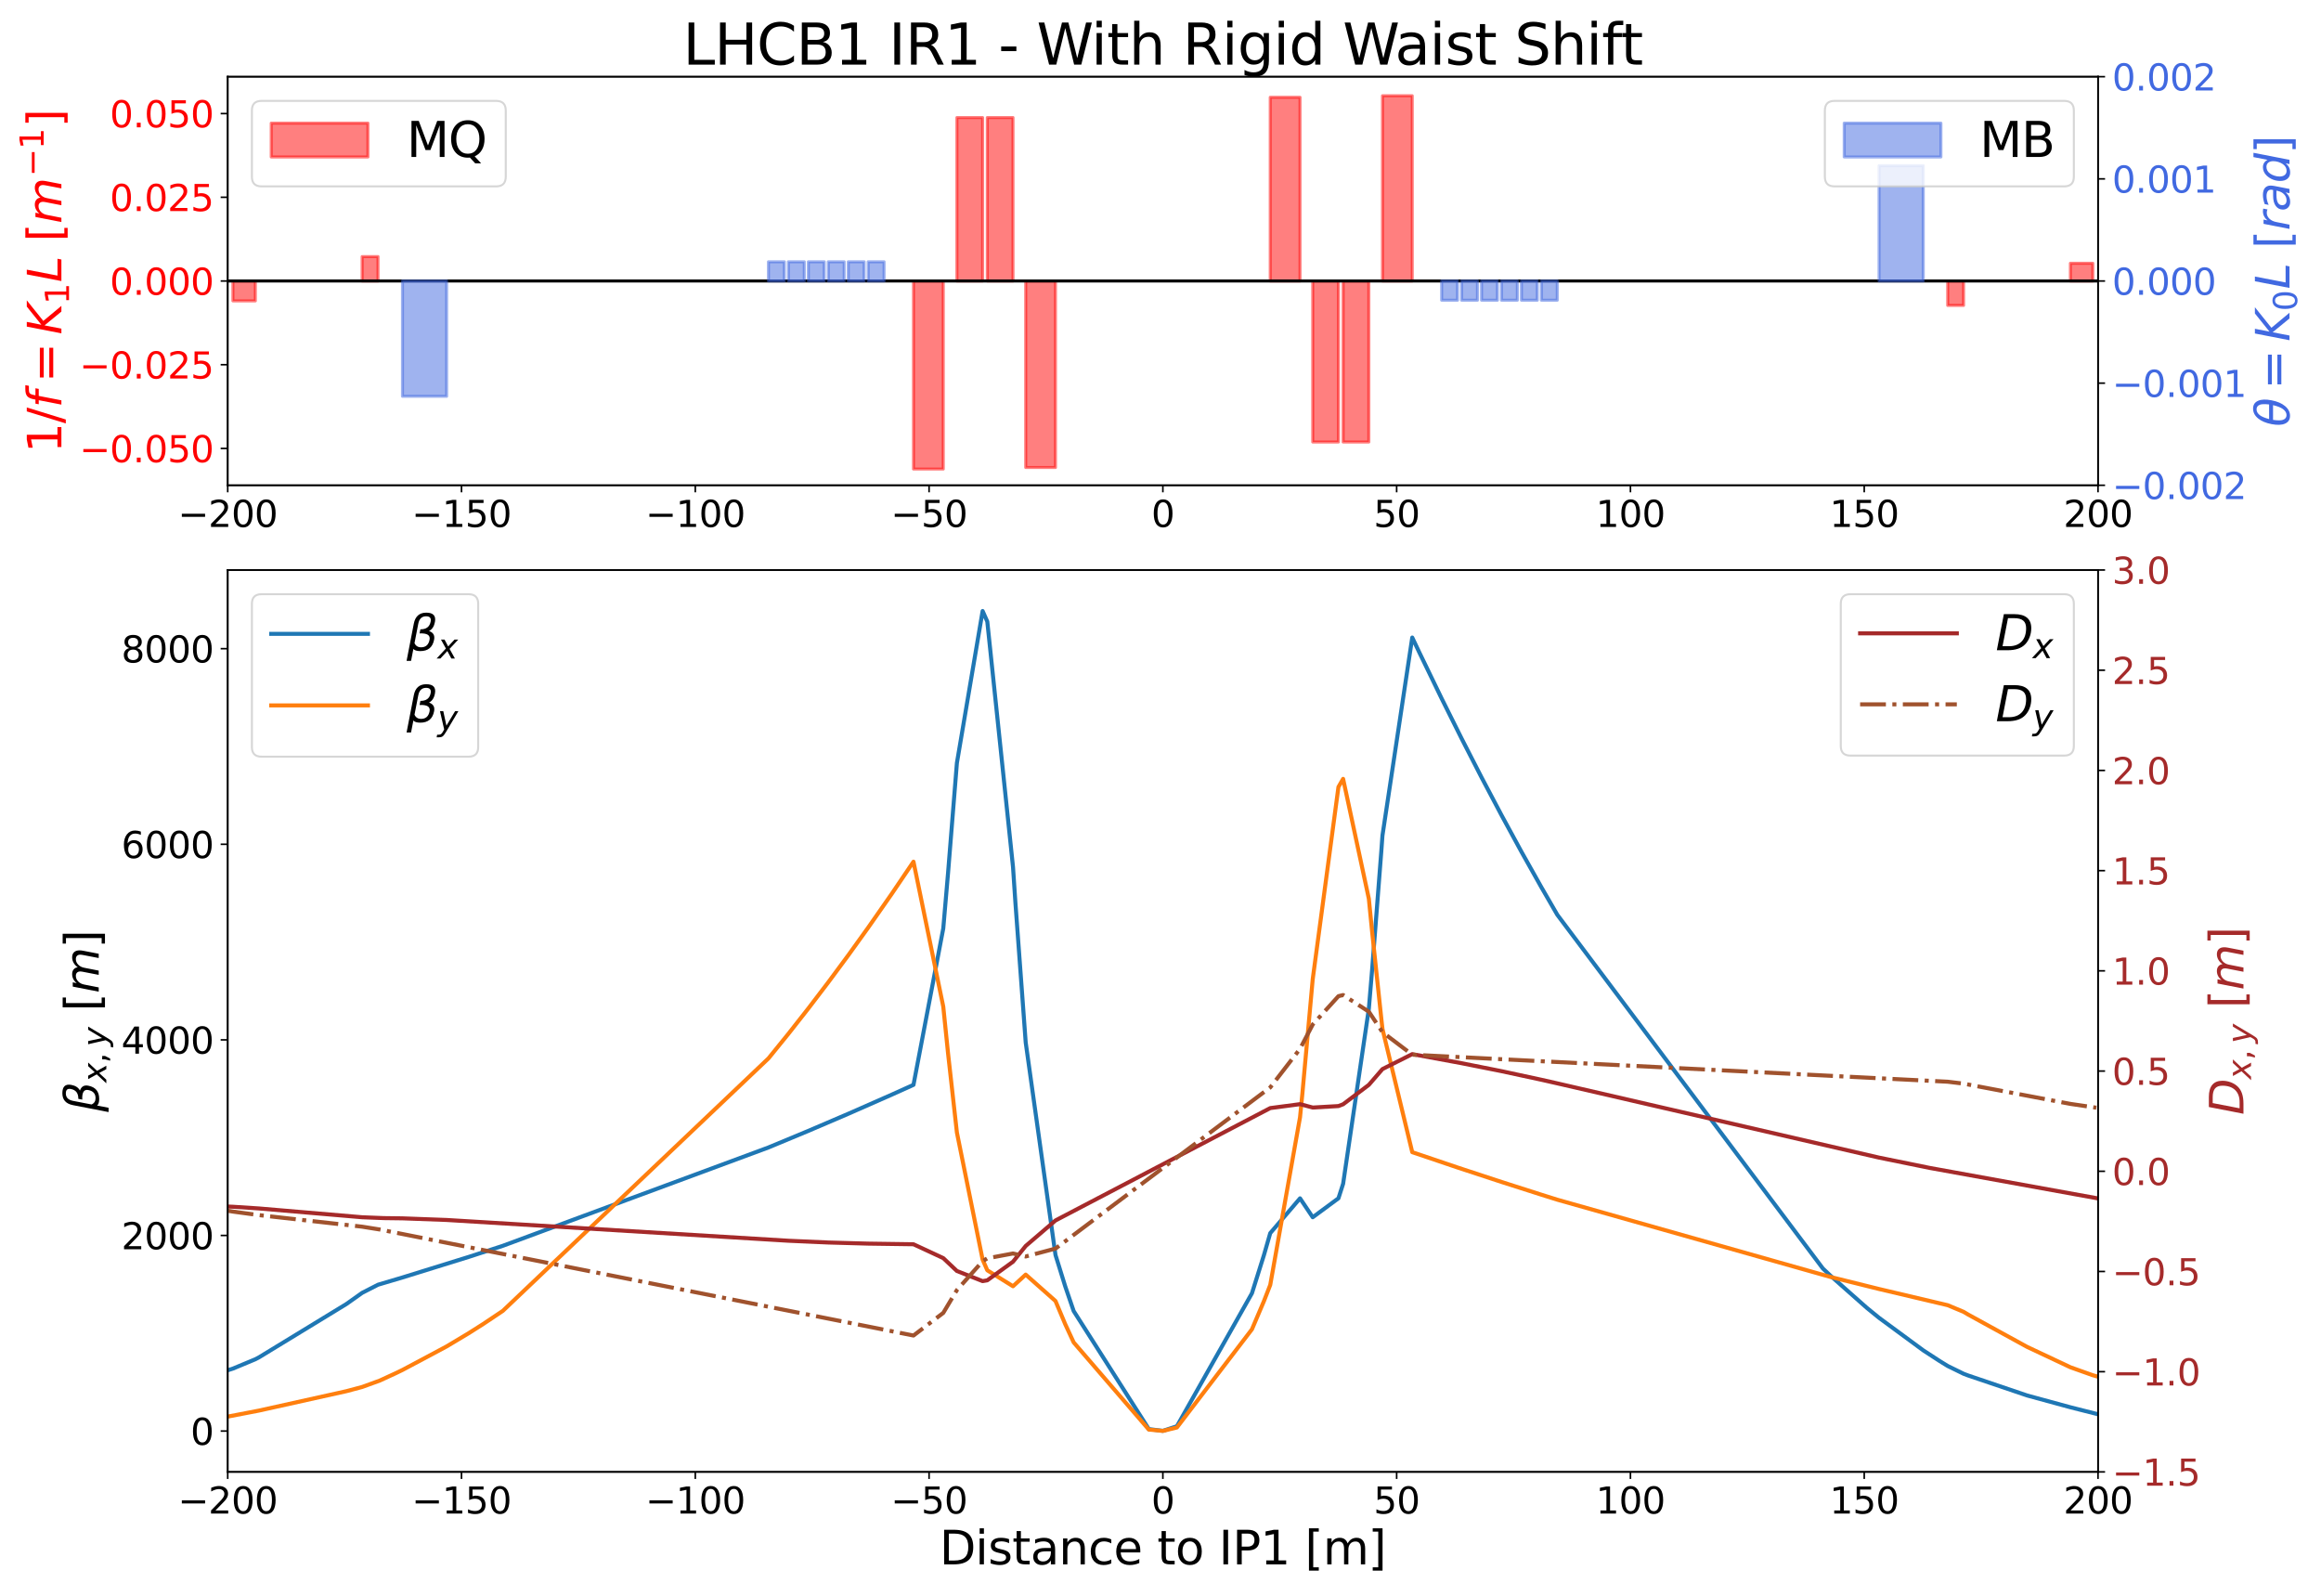 <?xml version="1.0" encoding="utf-8" standalone="no"?>
<!DOCTYPE svg PUBLIC "-//W3C//DTD SVG 1.1//EN"
  "http://www.w3.org/Graphics/SVG/1.1/DTD/svg11.dtd">
<svg height="792pt" version="1.1" viewBox="0 0 1152 792" width="1152pt" xmlns="http://www.w3.org/2000/svg" xmlns:xlink="http://www.w3.org/1999/xlink">
 <defs>
  <style type="text/css">*{stroke-linecap:butt;stroke-linejoin:round;}</style>
 </defs>
 <g id="figure_1">
  <g id="patch_1">
   <path d="M 0 792 
L 1152 792 
L 1152 0 
L 0 0 
z
" style="fill:#ffffff;"/>
  </g>
  <g id="axes_1">
   <g id="patch_2">
    <path d="M 113.024 240.851 
L 1041.326 240.851 
L 1041.326 38.076 
L 113.024 38.076 
z
" style="fill:#ffffff;"/>
   </g>
   <g id="patch_3">
    <path clip-path="url(#p78c49eb51c)" d="M 115.6 139.463 
L 126.74 139.463 
L 126.74 149.337 
L 115.6 149.337 
z
" style="fill:#ff0000;opacity:0.5;stroke:#ff0000;stroke-linejoin:miter;stroke-width:1.5;"/>
   </g>
   <g id="patch_4">
    <path clip-path="url(#p78c49eb51c)" d="M 179.739 139.463 
L 187.629 139.463 
L 187.629 127.339 
L 179.739 127.339 
z
" style="fill:#ff0000;opacity:0.5;stroke:#ff0000;stroke-linejoin:miter;stroke-width:1.5;"/>
   </g>
   <g id="patch_5">
    <path clip-path="url(#p78c49eb51c)" d="M 453.398 139.463 
L 468.181 139.463 
L 468.181 232.796 
L 453.398 232.796 
z
" style="fill:#ff0000;opacity:0.5;stroke:#ff0000;stroke-linejoin:miter;stroke-width:1.5;"/>
   </g>
   <g id="patch_6">
    <path clip-path="url(#p78c49eb51c)" d="M 474.946 139.463 
L 487.71 139.463 
L 487.71 58.351 
L 474.946 58.351 
z
" style="fill:#ff0000;opacity:0.5;stroke:#ff0000;stroke-linejoin:miter;stroke-width:1.5;"/>
   </g>
   <g id="patch_7">
    <path clip-path="url(#p78c49eb51c)" d="M 490.031 139.463 
L 502.795 139.463 
L 502.795 58.351 
L 490.031 58.351 
z
" style="fill:#ff0000;opacity:0.5;stroke:#ff0000;stroke-linejoin:miter;stroke-width:1.5;"/>
   </g>
   <g id="patch_8">
    <path clip-path="url(#p78c49eb51c)" d="M 509.096 139.463 
L 523.879 139.463 
L 523.879 232.028 
L 509.096 232.028 
z
" style="fill:#ff0000;opacity:0.5;stroke:#ff0000;stroke-linejoin:miter;stroke-width:1.5;"/>
   </g>
   <g id="patch_9">
    <path clip-path="url(#p78c49eb51c)" d="M 630.471 139.463 
L 645.255 139.463 
L 645.255 48.288 
L 630.471 48.288 
z
" style="fill:#ff0000;opacity:0.5;stroke:#ff0000;stroke-linejoin:miter;stroke-width:1.5;"/>
   </g>
   <g id="patch_10">
    <path clip-path="url(#p78c49eb51c)" d="M 651.555 139.463 
L 664.32 139.463 
L 664.32 219.375 
L 651.555 219.375 
z
" style="fill:#ff0000;opacity:0.5;stroke:#ff0000;stroke-linejoin:miter;stroke-width:1.5;"/>
   </g>
   <g id="patch_11">
    <path clip-path="url(#p78c49eb51c)" d="M 666.64 139.463 
L 679.404 139.463 
L 679.404 219.375 
L 666.64 219.375 
z
" style="fill:#ff0000;opacity:0.5;stroke:#ff0000;stroke-linejoin:miter;stroke-width:1.5;"/>
   </g>
   <g id="patch_12">
    <path clip-path="url(#p78c49eb51c)" d="M 686.169 139.463 
L 700.953 139.463 
L 700.953 47.52 
L 686.169 47.52 
z
" style="fill:#ff0000;opacity:0.5;stroke:#ff0000;stroke-linejoin:miter;stroke-width:1.5;"/>
   </g>
   <g id="patch_13">
    <path clip-path="url(#p78c49eb51c)" d="M 966.721 139.463 
L 974.611 139.463 
L 974.611 151.588 
L 966.721 151.588 
z
" style="fill:#ff0000;opacity:0.5;stroke:#ff0000;stroke-linejoin:miter;stroke-width:1.5;"/>
   </g>
   <g id="patch_14">
    <path clip-path="url(#p78c49eb51c)" d="M 1027.611 139.463 
L 1038.75 139.463 
L 1038.75 130.659 
L 1027.611 130.659 
z
" style="fill:#ff0000;opacity:0.5;stroke:#ff0000;stroke-linejoin:miter;stroke-width:1.5;"/>
   </g>
   <g id="matplotlib.axis_1">
    <g id="xtick_1">
     <g id="line2d_1">
      <defs>
       <path d="M 0 0 
L 0 3.5 
" id="me99c1f76e7" style="stroke:#000000;stroke-width:0.8;"/>
      </defs>
      <g>
       <use style="stroke:#000000;stroke-width:0.8;" x="113.024" xlink:href="#me99c1f76e7" y="240.851"/>
      </g>
     </g>
     <g id="text_1">
      <!-- −200 -->
      <g transform="translate(88.304 261.528)scale(0.18 -0.18)">
       <defs>
        <path d="M 678 2272 
L 4684 2272 
L 4684 1741 
L 678 1741 
L 678 2272 
z
" id="DejaVuSans-2212" transform="scale(0.016)"/>
        <path d="M 1228 531 
L 3431 531 
L 3431 0 
L 469 0 
L 469 531 
Q 828 903 1448 1529 
Q 2069 2156 2228 2338 
Q 2531 2678 2651 2914 
Q 2772 3150 2772 3378 
Q 2772 3750 2511 3984 
Q 2250 4219 1831 4219 
Q 1534 4219 1204 4116 
Q 875 4013 500 3803 
L 500 4441 
Q 881 4594 1212 4672 
Q 1544 4750 1819 4750 
Q 2544 4750 2975 4387 
Q 3406 4025 3406 3419 
Q 3406 3131 3298 2873 
Q 3191 2616 2906 2266 
Q 2828 2175 2409 1742 
Q 1991 1309 1228 531 
z
" id="DejaVuSans-32" transform="scale(0.016)"/>
        <path d="M 2034 4250 
Q 1547 4250 1301 3770 
Q 1056 3291 1056 2328 
Q 1056 1369 1301 889 
Q 1547 409 2034 409 
Q 2525 409 2770 889 
Q 3016 1369 3016 2328 
Q 3016 3291 2770 3770 
Q 2525 4250 2034 4250 
z
M 2034 4750 
Q 2819 4750 3233 4129 
Q 3647 3509 3647 2328 
Q 3647 1150 3233 529 
Q 2819 -91 2034 -91 
Q 1250 -91 836 529 
Q 422 1150 422 2328 
Q 422 3509 836 4129 
Q 1250 4750 2034 4750 
z
" id="DejaVuSans-30" transform="scale(0.016)"/>
       </defs>
       <use xlink:href="#DejaVuSans-2212"/>
       <use x="83.789" xlink:href="#DejaVuSans-32"/>
       <use x="147.412" xlink:href="#DejaVuSans-30"/>
       <use x="211.035" xlink:href="#DejaVuSans-30"/>
      </g>
     </g>
    </g>
    <g id="xtick_2">
     <g id="line2d_2">
      <g>
       <use style="stroke:#000000;stroke-width:0.8;" x="229.062" xlink:href="#me99c1f76e7" y="240.851"/>
      </g>
     </g>
     <g id="text_2">
      <!-- −150 -->
      <g transform="translate(204.341 261.528)scale(0.18 -0.18)">
       <defs>
        <path d="M 794 531 
L 1825 531 
L 1825 4091 
L 703 3866 
L 703 4441 
L 1819 4666 
L 2450 4666 
L 2450 531 
L 3481 531 
L 3481 0 
L 794 0 
L 794 531 
z
" id="DejaVuSans-31" transform="scale(0.016)"/>
        <path d="M 691 4666 
L 3169 4666 
L 3169 4134 
L 1269 4134 
L 1269 2991 
Q 1406 3038 1543 3061 
Q 1681 3084 1819 3084 
Q 2600 3084 3056 2656 
Q 3513 2228 3513 1497 
Q 3513 744 3044 326 
Q 2575 -91 1722 -91 
Q 1428 -91 1123 -41 
Q 819 9 494 109 
L 494 744 
Q 775 591 1075 516 
Q 1375 441 1709 441 
Q 2250 441 2565 725 
Q 2881 1009 2881 1497 
Q 2881 1984 2565 2268 
Q 2250 2553 1709 2553 
Q 1456 2553 1204 2497 
Q 953 2441 691 2322 
L 691 4666 
z
" id="DejaVuSans-35" transform="scale(0.016)"/>
       </defs>
       <use xlink:href="#DejaVuSans-2212"/>
       <use x="83.789" xlink:href="#DejaVuSans-31"/>
       <use x="147.412" xlink:href="#DejaVuSans-35"/>
       <use x="211.035" xlink:href="#DejaVuSans-30"/>
      </g>
     </g>
    </g>
    <g id="xtick_3">
     <g id="line2d_3">
      <g>
       <use style="stroke:#000000;stroke-width:0.8;" x="345.1" xlink:href="#me99c1f76e7" y="240.851"/>
      </g>
     </g>
     <g id="text_3">
      <!-- −100 -->
      <g transform="translate(320.379 261.528)scale(0.18 -0.18)">
       <use xlink:href="#DejaVuSans-2212"/>
       <use x="83.789" xlink:href="#DejaVuSans-31"/>
       <use x="147.412" xlink:href="#DejaVuSans-30"/>
       <use x="211.035" xlink:href="#DejaVuSans-30"/>
      </g>
     </g>
    </g>
    <g id="xtick_4">
     <g id="line2d_4">
      <g>
       <use style="stroke:#000000;stroke-width:0.8;" x="461.137" xlink:href="#me99c1f76e7" y="240.851"/>
      </g>
     </g>
     <g id="text_4">
      <!-- −50 -->
      <g transform="translate(442.143 261.528)scale(0.18 -0.18)">
       <use xlink:href="#DejaVuSans-2212"/>
       <use x="83.789" xlink:href="#DejaVuSans-35"/>
       <use x="147.412" xlink:href="#DejaVuSans-30"/>
      </g>
     </g>
    </g>
    <g id="xtick_5">
     <g id="line2d_5">
      <g>
       <use style="stroke:#000000;stroke-width:0.8;" x="577.175" xlink:href="#me99c1f76e7" y="240.851"/>
      </g>
     </g>
     <g id="text_5">
      <!-- 0 -->
      <g transform="translate(571.449 261.528)scale(0.18 -0.18)">
       <use xlink:href="#DejaVuSans-30"/>
      </g>
     </g>
    </g>
    <g id="xtick_6">
     <g id="line2d_6">
      <g>
       <use style="stroke:#000000;stroke-width:0.8;" x="693.213" xlink:href="#me99c1f76e7" y="240.851"/>
      </g>
     </g>
     <g id="text_6">
      <!-- 50 -->
      <g transform="translate(681.76 261.528)scale(0.18 -0.18)">
       <use xlink:href="#DejaVuSans-35"/>
       <use x="63.623" xlink:href="#DejaVuSans-30"/>
      </g>
     </g>
    </g>
    <g id="xtick_7">
     <g id="line2d_7">
      <g>
       <use style="stroke:#000000;stroke-width:0.8;" x="809.251" xlink:href="#me99c1f76e7" y="240.851"/>
      </g>
     </g>
     <g id="text_7">
      <!-- 100 -->
      <g transform="translate(792.072 261.528)scale(0.18 -0.18)">
       <use xlink:href="#DejaVuSans-31"/>
       <use x="63.623" xlink:href="#DejaVuSans-30"/>
       <use x="127.246" xlink:href="#DejaVuSans-30"/>
      </g>
     </g>
    </g>
    <g id="xtick_8">
     <g id="line2d_8">
      <g>
       <use style="stroke:#000000;stroke-width:0.8;" x="925.288" xlink:href="#me99c1f76e7" y="240.851"/>
      </g>
     </g>
     <g id="text_8">
      <!-- 150 -->
      <g transform="translate(908.11 261.528)scale(0.18 -0.18)">
       <use xlink:href="#DejaVuSans-31"/>
       <use x="63.623" xlink:href="#DejaVuSans-35"/>
       <use x="127.246" xlink:href="#DejaVuSans-30"/>
      </g>
     </g>
    </g>
    <g id="xtick_9">
     <g id="line2d_9">
      <g>
       <use style="stroke:#000000;stroke-width:0.8;" x="1041.326" xlink:href="#me99c1f76e7" y="240.851"/>
      </g>
     </g>
     <g id="text_9">
      <!-- 200 -->
      <g transform="translate(1024.148 261.528)scale(0.18 -0.18)">
       <use xlink:href="#DejaVuSans-32"/>
       <use x="63.623" xlink:href="#DejaVuSans-30"/>
       <use x="127.246" xlink:href="#DejaVuSans-30"/>
      </g>
     </g>
    </g>
   </g>
   <g id="matplotlib.axis_2">
    <g id="ytick_1">
     <g id="line2d_10">
      <defs>
       <path d="M 0 0 
L -3.5 0 
" id="m7936e486da" style="stroke:#000000;stroke-width:0.8;"/>
      </defs>
      <g>
       <use style="stroke:#000000;stroke-width:0.8;" x="113.024" xlink:href="#m7936e486da" y="222.568"/>
      </g>
     </g>
     <g id="text_10">
      <!-- −0.050 -->
      <g style="fill:#ff0000;" transform="translate(39.41 229.406)scale(0.18 -0.18)">
       <defs>
        <path d="M 684 794 
L 1344 794 
L 1344 0 
L 684 0 
L 684 794 
z
" id="DejaVuSans-2e" transform="scale(0.016)"/>
       </defs>
       <use xlink:href="#DejaVuSans-2212"/>
       <use x="83.789" xlink:href="#DejaVuSans-30"/>
       <use x="147.412" xlink:href="#DejaVuSans-2e"/>
       <use x="179.199" xlink:href="#DejaVuSans-30"/>
       <use x="242.822" xlink:href="#DejaVuSans-35"/>
       <use x="306.445" xlink:href="#DejaVuSans-30"/>
      </g>
     </g>
    </g>
    <g id="ytick_2">
     <g id="line2d_11">
      <g>
       <use style="stroke:#000000;stroke-width:0.8;" x="113.024" xlink:href="#m7936e486da" y="181.016"/>
      </g>
     </g>
     <g id="text_11">
      <!-- −0.025 -->
      <g style="fill:#ff0000;" transform="translate(39.41 187.854)scale(0.18 -0.18)">
       <use xlink:href="#DejaVuSans-2212"/>
       <use x="83.789" xlink:href="#DejaVuSans-30"/>
       <use x="147.412" xlink:href="#DejaVuSans-2e"/>
       <use x="179.199" xlink:href="#DejaVuSans-30"/>
       <use x="242.822" xlink:href="#DejaVuSans-32"/>
       <use x="306.445" xlink:href="#DejaVuSans-35"/>
      </g>
     </g>
    </g>
    <g id="ytick_3">
     <g id="line2d_12">
      <g>
       <use style="stroke:#000000;stroke-width:0.8;" x="113.024" xlink:href="#m7936e486da" y="139.463"/>
      </g>
     </g>
     <g id="text_12">
      <!-- 0.000 -->
      <g style="fill:#ff0000;" transform="translate(54.493 146.302)scale(0.18 -0.18)">
       <use xlink:href="#DejaVuSans-30"/>
       <use x="63.623" xlink:href="#DejaVuSans-2e"/>
       <use x="95.41" xlink:href="#DejaVuSans-30"/>
       <use x="159.033" xlink:href="#DejaVuSans-30"/>
       <use x="222.656" xlink:href="#DejaVuSans-30"/>
      </g>
     </g>
    </g>
    <g id="ytick_4">
     <g id="line2d_13">
      <g>
       <use style="stroke:#000000;stroke-width:0.8;" x="113.024" xlink:href="#m7936e486da" y="97.911"/>
      </g>
     </g>
     <g id="text_13">
      <!-- 0.025 -->
      <g style="fill:#ff0000;" transform="translate(54.493 104.75)scale(0.18 -0.18)">
       <use xlink:href="#DejaVuSans-30"/>
       <use x="63.623" xlink:href="#DejaVuSans-2e"/>
       <use x="95.41" xlink:href="#DejaVuSans-30"/>
       <use x="159.033" xlink:href="#DejaVuSans-32"/>
       <use x="222.656" xlink:href="#DejaVuSans-35"/>
      </g>
     </g>
    </g>
    <g id="ytick_5">
     <g id="line2d_14">
      <g>
       <use style="stroke:#000000;stroke-width:0.8;" x="113.024" xlink:href="#m7936e486da" y="56.359"/>
      </g>
     </g>
     <g id="text_14">
      <!-- 0.050 -->
      <g style="fill:#ff0000;" transform="translate(54.493 63.197)scale(0.18 -0.18)">
       <use xlink:href="#DejaVuSans-30"/>
       <use x="63.623" xlink:href="#DejaVuSans-2e"/>
       <use x="95.41" xlink:href="#DejaVuSans-30"/>
       <use x="159.033" xlink:href="#DejaVuSans-35"/>
       <use x="222.656" xlink:href="#DejaVuSans-30"/>
      </g>
     </g>
    </g>
    <g id="text_15">
     <!-- $1/f=K_{1}L$ $[m^{-1}]$ -->
     <g style="fill:#ff0000;" transform="translate(30.627 224.793)rotate(-90)scale(0.23 -0.23)">
      <defs>
       <path d="M 1625 4666 
L 2156 4666 
L 531 -594 
L 0 -594 
L 1625 4666 
z
" id="DejaVuSans-2f" transform="scale(0.016)"/>
       <path d="M 3059 4863 
L 2969 4384 
L 2419 4384 
Q 2106 4384 1964 4261 
Q 1822 4138 1753 3809 
L 1691 3500 
L 2638 3500 
L 2553 3053 
L 1606 3053 
L 1013 0 
L 434 0 
L 1031 3053 
L 481 3053 
L 563 3500 
L 1113 3500 
L 1159 3744 
Q 1278 4363 1576 4613 
Q 1875 4863 2516 4863 
L 3059 4863 
z
" id="DejaVuSans-Oblique-66" transform="scale(0.016)"/>
       <path d="M 678 2906 
L 4684 2906 
L 4684 2381 
L 678 2381 
L 678 2906 
z
M 678 1631 
L 4684 1631 
L 4684 1100 
L 678 1100 
L 678 1631 
z
" id="DejaVuSans-3d" transform="scale(0.016)"/>
       <path d="M 1081 4666 
L 1716 4666 
L 1331 2700 
L 3781 4666 
L 4622 4666 
L 1850 2438 
L 3878 0 
L 3109 0 
L 1247 2272 
L 806 0 
L 172 0 
L 1081 4666 
z
" id="DejaVuSans-Oblique-4b" transform="scale(0.016)"/>
       <path d="M 1075 4666 
L 1709 4666 
L 909 525 
L 3181 525 
L 3078 0 
L 172 0 
L 1075 4666 
z
" id="DejaVuSans-Oblique-4c" transform="scale(0.016)"/>
       <path id="DejaVuSans-20" transform="scale(0.016)"/>
       <path d="M 550 4863 
L 1875 4863 
L 1875 4416 
L 1125 4416 
L 1125 -397 
L 1875 -397 
L 1875 -844 
L 550 -844 
L 550 4863 
z
" id="DejaVuSans-5b" transform="scale(0.016)"/>
       <path d="M 5747 2113 
L 5338 0 
L 4763 0 
L 5166 2094 
Q 5191 2228 5203 2325 
Q 5216 2422 5216 2491 
Q 5216 2772 5059 2928 
Q 4903 3084 4622 3084 
Q 4203 3084 3875 2770 
Q 3547 2456 3450 1953 
L 3066 0 
L 2491 0 
L 2900 2094 
Q 2925 2209 2937 2307 
Q 2950 2406 2950 2484 
Q 2950 2769 2794 2926 
Q 2638 3084 2363 3084 
Q 1938 3084 1609 2770 
Q 1281 2456 1184 1953 
L 800 0 
L 225 0 
L 909 3500 
L 1484 3500 
L 1375 2956 
Q 1609 3263 1923 3423 
Q 2238 3584 2597 3584 
Q 2978 3584 3223 3384 
Q 3469 3184 3519 2828 
Q 3781 3197 4126 3390 
Q 4472 3584 4856 3584 
Q 5306 3584 5551 3325 
Q 5797 3066 5797 2591 
Q 5797 2488 5784 2364 
Q 5772 2241 5747 2113 
z
" id="DejaVuSans-Oblique-6d" transform="scale(0.016)"/>
       <path d="M 1947 4863 
L 1947 -844 
L 622 -844 
L 622 -397 
L 1369 -397 
L 1369 4416 
L 622 4416 
L 622 4863 
L 1947 4863 
z
" id="DejaVuSans-5d" transform="scale(0.016)"/>
      </defs>
      <use transform="translate(0 0.684)" xlink:href="#DejaVuSans-31"/>
      <use transform="translate(63.623 0.684)" xlink:href="#DejaVuSans-2f"/>
      <use transform="translate(97.314 0.684)" xlink:href="#DejaVuSans-Oblique-66"/>
      <use transform="translate(152.002 0.684)" xlink:href="#DejaVuSans-3d"/>
      <use transform="translate(255.273 0.684)" xlink:href="#DejaVuSans-Oblique-4b"/>
      <use transform="translate(320.85 -15.722)scale(0.7)" xlink:href="#DejaVuSans-31"/>
      <use transform="translate(368.12 0.684)" xlink:href="#DejaVuSans-Oblique-4c"/>
      <use transform="translate(423.833 0.684)" xlink:href="#DejaVuSans-20"/>
      <use transform="translate(455.62 0.684)" xlink:href="#DejaVuSans-5b"/>
      <use transform="translate(494.634 0.684)" xlink:href="#DejaVuSans-Oblique-6d"/>
      <use transform="translate(596.696 38.966)scale(0.7)" xlink:href="#DejaVuSans-2212"/>
      <use transform="translate(655.348 38.966)scale(0.7)" xlink:href="#DejaVuSans-31"/>
      <use transform="translate(702.619 0.684)" xlink:href="#DejaVuSans-5d"/>
     </g>
    </g>
   </g>
   <g id="line2d_15">
    <path clip-path="url(#p78c49eb51c)" d="M 113.061 139.463 
L 1040.479 139.463 
L 1040.479 139.463 
" style="fill:none;stroke:#000000;stroke-linecap:square;stroke-width:1.5;"/>
   </g>
   <g id="patch_15">
    <path d="M 113.024 240.851 
L 113.024 38.076 
" style="fill:none;stroke:#000000;stroke-linecap:square;stroke-linejoin:miter;stroke-width:0.8;"/>
   </g>
   <g id="patch_16">
    <path d="M 1041.326 240.851 
L 1041.326 38.076 
" style="fill:none;stroke:#000000;stroke-linecap:square;stroke-linejoin:miter;stroke-width:0.8;"/>
   </g>
   <g id="patch_17">
    <path d="M 113.024 240.851 
L 1041.326 240.851 
" style="fill:none;stroke:#000000;stroke-linecap:square;stroke-linejoin:miter;stroke-width:0.8;"/>
   </g>
   <g id="patch_18">
    <path d="M 113.024 38.076 
L 1041.326 38.076 
" style="fill:none;stroke:#000000;stroke-linecap:square;stroke-linejoin:miter;stroke-width:0.8;"/>
   </g>
   <g id="text_16">
    <!-- LHCB1 IR1 - With Rigid Waist Shift -->
    <g transform="translate(338.963 32.076)scale(0.28 -0.28)">
     <defs>
      <path d="M 628 4666 
L 1259 4666 
L 1259 531 
L 3531 531 
L 3531 0 
L 628 0 
L 628 4666 
z
" id="DejaVuSans-4c" transform="scale(0.016)"/>
      <path d="M 628 4666 
L 1259 4666 
L 1259 2753 
L 3553 2753 
L 3553 4666 
L 4184 4666 
L 4184 0 
L 3553 0 
L 3553 2222 
L 1259 2222 
L 1259 0 
L 628 0 
L 628 4666 
z
" id="DejaVuSans-48" transform="scale(0.016)"/>
      <path d="M 4122 4306 
L 4122 3641 
Q 3803 3938 3442 4084 
Q 3081 4231 2675 4231 
Q 1875 4231 1450 3742 
Q 1025 3253 1025 2328 
Q 1025 1406 1450 917 
Q 1875 428 2675 428 
Q 3081 428 3442 575 
Q 3803 722 4122 1019 
L 4122 359 
Q 3791 134 3420 21 
Q 3050 -91 2638 -91 
Q 1578 -91 968 557 
Q 359 1206 359 2328 
Q 359 3453 968 4101 
Q 1578 4750 2638 4750 
Q 3056 4750 3426 4639 
Q 3797 4528 4122 4306 
z
" id="DejaVuSans-43" transform="scale(0.016)"/>
      <path d="M 1259 2228 
L 1259 519 
L 2272 519 
Q 2781 519 3026 730 
Q 3272 941 3272 1375 
Q 3272 1813 3026 2020 
Q 2781 2228 2272 2228 
L 1259 2228 
z
M 1259 4147 
L 1259 2741 
L 2194 2741 
Q 2656 2741 2882 2914 
Q 3109 3088 3109 3444 
Q 3109 3797 2882 3972 
Q 2656 4147 2194 4147 
L 1259 4147 
z
M 628 4666 
L 2241 4666 
Q 2963 4666 3353 4366 
Q 3744 4066 3744 3513 
Q 3744 3084 3544 2831 
Q 3344 2578 2956 2516 
Q 3422 2416 3680 2098 
Q 3938 1781 3938 1306 
Q 3938 681 3513 340 
Q 3088 0 2303 0 
L 628 0 
L 628 4666 
z
" id="DejaVuSans-42" transform="scale(0.016)"/>
      <path d="M 628 4666 
L 1259 4666 
L 1259 0 
L 628 0 
L 628 4666 
z
" id="DejaVuSans-49" transform="scale(0.016)"/>
      <path d="M 2841 2188 
Q 3044 2119 3236 1894 
Q 3428 1669 3622 1275 
L 4263 0 
L 3584 0 
L 2988 1197 
Q 2756 1666 2539 1819 
Q 2322 1972 1947 1972 
L 1259 1972 
L 1259 0 
L 628 0 
L 628 4666 
L 2053 4666 
Q 2853 4666 3247 4331 
Q 3641 3997 3641 3322 
Q 3641 2881 3436 2590 
Q 3231 2300 2841 2188 
z
M 1259 4147 
L 1259 2491 
L 2053 2491 
Q 2509 2491 2742 2702 
Q 2975 2913 2975 3322 
Q 2975 3731 2742 3939 
Q 2509 4147 2053 4147 
L 1259 4147 
z
" id="DejaVuSans-52" transform="scale(0.016)"/>
      <path d="M 313 2009 
L 1997 2009 
L 1997 1497 
L 313 1497 
L 313 2009 
z
" id="DejaVuSans-2d" transform="scale(0.016)"/>
      <path d="M 213 4666 
L 850 4666 
L 1831 722 
L 2809 4666 
L 3519 4666 
L 4500 722 
L 5478 4666 
L 6119 4666 
L 4947 0 
L 4153 0 
L 3169 4050 
L 2175 0 
L 1381 0 
L 213 4666 
z
" id="DejaVuSans-57" transform="scale(0.016)"/>
      <path d="M 603 3500 
L 1178 3500 
L 1178 0 
L 603 0 
L 603 3500 
z
M 603 4863 
L 1178 4863 
L 1178 4134 
L 603 4134 
L 603 4863 
z
" id="DejaVuSans-69" transform="scale(0.016)"/>
      <path d="M 1172 4494 
L 1172 3500 
L 2356 3500 
L 2356 3053 
L 1172 3053 
L 1172 1153 
Q 1172 725 1289 603 
Q 1406 481 1766 481 
L 2356 481 
L 2356 0 
L 1766 0 
Q 1100 0 847 248 
Q 594 497 594 1153 
L 594 3053 
L 172 3053 
L 172 3500 
L 594 3500 
L 594 4494 
L 1172 4494 
z
" id="DejaVuSans-74" transform="scale(0.016)"/>
      <path d="M 3513 2113 
L 3513 0 
L 2938 0 
L 2938 2094 
Q 2938 2591 2744 2837 
Q 2550 3084 2163 3084 
Q 1697 3084 1428 2787 
Q 1159 2491 1159 1978 
L 1159 0 
L 581 0 
L 581 4863 
L 1159 4863 
L 1159 2956 
Q 1366 3272 1645 3428 
Q 1925 3584 2291 3584 
Q 2894 3584 3203 3211 
Q 3513 2838 3513 2113 
z
" id="DejaVuSans-68" transform="scale(0.016)"/>
      <path d="M 2906 1791 
Q 2906 2416 2648 2759 
Q 2391 3103 1925 3103 
Q 1463 3103 1205 2759 
Q 947 2416 947 1791 
Q 947 1169 1205 825 
Q 1463 481 1925 481 
Q 2391 481 2648 825 
Q 2906 1169 2906 1791 
z
M 3481 434 
Q 3481 -459 3084 -895 
Q 2688 -1331 1869 -1331 
Q 1566 -1331 1297 -1286 
Q 1028 -1241 775 -1147 
L 775 -588 
Q 1028 -725 1275 -790 
Q 1522 -856 1778 -856 
Q 2344 -856 2625 -561 
Q 2906 -266 2906 331 
L 2906 616 
Q 2728 306 2450 153 
Q 2172 0 1784 0 
Q 1141 0 747 490 
Q 353 981 353 1791 
Q 353 2603 747 3093 
Q 1141 3584 1784 3584 
Q 2172 3584 2450 3431 
Q 2728 3278 2906 2969 
L 2906 3500 
L 3481 3500 
L 3481 434 
z
" id="DejaVuSans-67" transform="scale(0.016)"/>
      <path d="M 2906 2969 
L 2906 4863 
L 3481 4863 
L 3481 0 
L 2906 0 
L 2906 525 
Q 2725 213 2448 61 
Q 2172 -91 1784 -91 
Q 1150 -91 751 415 
Q 353 922 353 1747 
Q 353 2572 751 3078 
Q 1150 3584 1784 3584 
Q 2172 3584 2448 3432 
Q 2725 3281 2906 2969 
z
M 947 1747 
Q 947 1113 1208 752 
Q 1469 391 1925 391 
Q 2381 391 2643 752 
Q 2906 1113 2906 1747 
Q 2906 2381 2643 2742 
Q 2381 3103 1925 3103 
Q 1469 3103 1208 2742 
Q 947 2381 947 1747 
z
" id="DejaVuSans-64" transform="scale(0.016)"/>
      <path d="M 2194 1759 
Q 1497 1759 1228 1600 
Q 959 1441 959 1056 
Q 959 750 1161 570 
Q 1363 391 1709 391 
Q 2188 391 2477 730 
Q 2766 1069 2766 1631 
L 2766 1759 
L 2194 1759 
z
M 3341 1997 
L 3341 0 
L 2766 0 
L 2766 531 
Q 2569 213 2275 61 
Q 1981 -91 1556 -91 
Q 1019 -91 701 211 
Q 384 513 384 1019 
Q 384 1609 779 1909 
Q 1175 2209 1959 2209 
L 2766 2209 
L 2766 2266 
Q 2766 2663 2505 2880 
Q 2244 3097 1772 3097 
Q 1472 3097 1187 3025 
Q 903 2953 641 2809 
L 641 3341 
Q 956 3463 1253 3523 
Q 1550 3584 1831 3584 
Q 2591 3584 2966 3190 
Q 3341 2797 3341 1997 
z
" id="DejaVuSans-61" transform="scale(0.016)"/>
      <path d="M 2834 3397 
L 2834 2853 
Q 2591 2978 2328 3040 
Q 2066 3103 1784 3103 
Q 1356 3103 1142 2972 
Q 928 2841 928 2578 
Q 928 2378 1081 2264 
Q 1234 2150 1697 2047 
L 1894 2003 
Q 2506 1872 2764 1633 
Q 3022 1394 3022 966 
Q 3022 478 2636 193 
Q 2250 -91 1575 -91 
Q 1294 -91 989 -36 
Q 684 19 347 128 
L 347 722 
Q 666 556 975 473 
Q 1284 391 1588 391 
Q 1994 391 2212 530 
Q 2431 669 2431 922 
Q 2431 1156 2273 1281 
Q 2116 1406 1581 1522 
L 1381 1569 
Q 847 1681 609 1914 
Q 372 2147 372 2553 
Q 372 3047 722 3315 
Q 1072 3584 1716 3584 
Q 2034 3584 2315 3537 
Q 2597 3491 2834 3397 
z
" id="DejaVuSans-73" transform="scale(0.016)"/>
      <path d="M 3425 4513 
L 3425 3897 
Q 3066 4069 2747 4153 
Q 2428 4238 2131 4238 
Q 1616 4238 1336 4038 
Q 1056 3838 1056 3469 
Q 1056 3159 1242 3001 
Q 1428 2844 1947 2747 
L 2328 2669 
Q 3034 2534 3370 2195 
Q 3706 1856 3706 1288 
Q 3706 609 3251 259 
Q 2797 -91 1919 -91 
Q 1588 -91 1214 -16 
Q 841 59 441 206 
L 441 856 
Q 825 641 1194 531 
Q 1563 422 1919 422 
Q 2459 422 2753 634 
Q 3047 847 3047 1241 
Q 3047 1584 2836 1778 
Q 2625 1972 2144 2069 
L 1759 2144 
Q 1053 2284 737 2584 
Q 422 2884 422 3419 
Q 422 4038 858 4394 
Q 1294 4750 2059 4750 
Q 2388 4750 2728 4690 
Q 3069 4631 3425 4513 
z
" id="DejaVuSans-53" transform="scale(0.016)"/>
      <path d="M 2375 4863 
L 2375 4384 
L 1825 4384 
Q 1516 4384 1395 4259 
Q 1275 4134 1275 3809 
L 1275 3500 
L 2222 3500 
L 2222 3053 
L 1275 3053 
L 1275 0 
L 697 0 
L 697 3053 
L 147 3053 
L 147 3500 
L 697 3500 
L 697 3744 
Q 697 4328 969 4595 
Q 1241 4863 1831 4863 
L 2375 4863 
z
" id="DejaVuSans-66" transform="scale(0.016)"/>
     </defs>
     <use xlink:href="#DejaVuSans-4c"/>
     <use x="55.713" xlink:href="#DejaVuSans-48"/>
     <use x="130.908" xlink:href="#DejaVuSans-43"/>
     <use x="200.732" xlink:href="#DejaVuSans-42"/>
     <use x="269.336" xlink:href="#DejaVuSans-31"/>
     <use x="332.959" xlink:href="#DejaVuSans-20"/>
     <use x="364.746" xlink:href="#DejaVuSans-49"/>
     <use x="394.238" xlink:href="#DejaVuSans-52"/>
     <use x="463.721" xlink:href="#DejaVuSans-31"/>
     <use x="527.344" xlink:href="#DejaVuSans-20"/>
     <use x="559.131" xlink:href="#DejaVuSans-2d"/>
     <use x="595.215" xlink:href="#DejaVuSans-20"/>
     <use x="627.002" xlink:href="#DejaVuSans-57"/>
     <use x="723.629" xlink:href="#DejaVuSans-69"/>
     <use x="751.412" xlink:href="#DejaVuSans-74"/>
     <use x="790.621" xlink:href="#DejaVuSans-68"/>
     <use x="854" xlink:href="#DejaVuSans-20"/>
     <use x="885.787" xlink:href="#DejaVuSans-52"/>
     <use x="955.27" xlink:href="#DejaVuSans-69"/>
     <use x="983.053" xlink:href="#DejaVuSans-67"/>
     <use x="1046.529" xlink:href="#DejaVuSans-69"/>
     <use x="1074.312" xlink:href="#DejaVuSans-64"/>
     <use x="1137.789" xlink:href="#DejaVuSans-20"/>
     <use x="1169.576" xlink:href="#DejaVuSans-57"/>
     <use x="1262.078" xlink:href="#DejaVuSans-61"/>
     <use x="1323.357" xlink:href="#DejaVuSans-69"/>
     <use x="1351.141" xlink:href="#DejaVuSans-73"/>
     <use x="1403.24" xlink:href="#DejaVuSans-74"/>
     <use x="1442.449" xlink:href="#DejaVuSans-20"/>
     <use x="1474.236" xlink:href="#DejaVuSans-53"/>
     <use x="1537.713" xlink:href="#DejaVuSans-68"/>
     <use x="1601.092" xlink:href="#DejaVuSans-69"/>
     <use x="1628.875" xlink:href="#DejaVuSans-66"/>
     <use x="1662.33" xlink:href="#DejaVuSans-74"/>
    </g>
   </g>
   <g id="legend_1">
    <g id="patch_19">
     <path d="M 129.824 92.503 
L 246.224 92.503 
Q 251.024 92.503 251.024 87.703 
L 251.024 54.876 
Q 251.024 50.076 246.224 50.076 
L 129.824 50.076 
Q 125.024 50.076 125.024 54.876 
L 125.024 87.703 
Q 125.024 92.503 129.824 92.503 
z
" style="fill:#ffffff;opacity:0.8;stroke:#cccccc;stroke-linejoin:miter;"/>
    </g>
    <g id="patch_20">
     <path d="M 134.624 77.912 
L 182.624 77.912 
L 182.624 61.112 
L 134.624 61.112 
z
" style="fill:#ff0000;opacity:0.5;stroke:#ff0000;stroke-linejoin:miter;stroke-width:1.5;"/>
    </g>
    <g id="text_17">
     <!-- MQ -->
     <g transform="translate(201.824 77.912)scale(0.24 -0.24)">
      <defs>
       <path d="M 628 4666 
L 1569 4666 
L 2759 1491 
L 3956 4666 
L 4897 4666 
L 4897 0 
L 4281 0 
L 4281 4097 
L 3078 897 
L 2444 897 
L 1241 4097 
L 1241 0 
L 628 0 
L 628 4666 
z
" id="DejaVuSans-4d" transform="scale(0.016)"/>
       <path d="M 2522 4238 
Q 1834 4238 1429 3725 
Q 1025 3213 1025 2328 
Q 1025 1447 1429 934 
Q 1834 422 2522 422 
Q 3209 422 3611 934 
Q 4013 1447 4013 2328 
Q 4013 3213 3611 3725 
Q 3209 4238 2522 4238 
z
M 3406 84 
L 4238 -825 
L 3475 -825 
L 2784 -78 
Q 2681 -84 2626 -87 
Q 2572 -91 2522 -91 
Q 1538 -91 948 567 
Q 359 1225 359 2328 
Q 359 3434 948 4092 
Q 1538 4750 2522 4750 
Q 3503 4750 4090 4092 
Q 4678 3434 4678 2328 
Q 4678 1516 4351 937 
Q 4025 359 3406 84 
z
" id="DejaVuSans-51" transform="scale(0.016)"/>
      </defs>
      <use xlink:href="#DejaVuSans-4d"/>
      <use x="86.279" xlink:href="#DejaVuSans-51"/>
     </g>
    </g>
   </g>
  </g>
  <g id="axes_2">
   <g id="patch_21">
    <path clip-path="url(#p78c49eb51c)" d="M 199.762 139.463 
L 221.693 139.463 
L 221.693 196.699 
L 199.762 196.699 
z
" style="fill:#4169e1;opacity:0.5;stroke:#4169e1;stroke-linejoin:miter;stroke-width:1.5;"/>
   </g>
   <g id="patch_22">
    <path clip-path="url(#p78c49eb51c)" d="M 381.415 139.463 
L 389.305 139.463 
L 389.305 129.924 
L 381.415 129.924 
z
" style="fill:#4169e1;opacity:0.5;stroke:#4169e1;stroke-linejoin:miter;stroke-width:1.5;"/>
   </g>
   <g id="patch_23">
    <path clip-path="url(#p78c49eb51c)" d="M 391.315 139.463 
L 399.206 139.463 
L 399.206 129.924 
L 391.315 129.924 
z
" style="fill:#4169e1;opacity:0.5;stroke:#4169e1;stroke-linejoin:miter;stroke-width:1.5;"/>
   </g>
   <g id="patch_24">
    <path clip-path="url(#p78c49eb51c)" d="M 401.215 139.463 
L 409.106 139.463 
L 409.106 129.924 
L 401.215 129.924 
z
" style="fill:#4169e1;opacity:0.5;stroke:#4169e1;stroke-linejoin:miter;stroke-width:1.5;"/>
   </g>
   <g id="patch_25">
    <path clip-path="url(#p78c49eb51c)" d="M 411.116 139.463 
L 419.006 139.463 
L 419.006 129.924 
L 411.116 129.924 
z
" style="fill:#4169e1;opacity:0.5;stroke:#4169e1;stroke-linejoin:miter;stroke-width:1.5;"/>
   </g>
   <g id="patch_26">
    <path clip-path="url(#p78c49eb51c)" d="M 421.016 139.463 
L 428.907 139.463 
L 428.907 129.924 
L 421.016 129.924 
z
" style="fill:#4169e1;opacity:0.5;stroke:#4169e1;stroke-linejoin:miter;stroke-width:1.5;"/>
   </g>
   <g id="patch_27">
    <path clip-path="url(#p78c49eb51c)" d="M 430.917 139.463 
L 438.807 139.463 
L 438.807 129.924 
L 430.917 129.924 
z
" style="fill:#4169e1;opacity:0.5;stroke:#4169e1;stroke-linejoin:miter;stroke-width:1.5;"/>
   </g>
   <g id="patch_28">
    <path clip-path="url(#p78c49eb51c)" d="M 715.543 139.463 
L 723.434 139.463 
L 723.434 149.003 
L 715.543 149.003 
z
" style="fill:#4169e1;opacity:0.5;stroke:#4169e1;stroke-linejoin:miter;stroke-width:1.5;"/>
   </g>
   <g id="patch_29">
    <path clip-path="url(#p78c49eb51c)" d="M 725.444 139.463 
L 733.334 139.463 
L 733.334 149.003 
L 725.444 149.003 
z
" style="fill:#4169e1;opacity:0.5;stroke:#4169e1;stroke-linejoin:miter;stroke-width:1.5;"/>
   </g>
   <g id="patch_30">
    <path clip-path="url(#p78c49eb51c)" d="M 735.344 139.463 
L 743.234 139.463 
L 743.234 149.003 
L 735.344 149.003 
z
" style="fill:#4169e1;opacity:0.5;stroke:#4169e1;stroke-linejoin:miter;stroke-width:1.5;"/>
   </g>
   <g id="patch_31">
    <path clip-path="url(#p78c49eb51c)" d="M 745.244 139.463 
L 753.135 139.463 
L 753.135 149.003 
L 745.244 149.003 
z
" style="fill:#4169e1;opacity:0.5;stroke:#4169e1;stroke-linejoin:miter;stroke-width:1.5;"/>
   </g>
   <g id="patch_32">
    <path clip-path="url(#p78c49eb51c)" d="M 755.145 139.463 
L 763.035 139.463 
L 763.035 149.003 
L 755.145 149.003 
z
" style="fill:#4169e1;opacity:0.5;stroke:#4169e1;stroke-linejoin:miter;stroke-width:1.5;"/>
   </g>
   <g id="patch_33">
    <path clip-path="url(#p78c49eb51c)" d="M 765.045 139.463 
L 772.936 139.463 
L 772.936 149.003 
L 765.045 149.003 
z
" style="fill:#4169e1;opacity:0.5;stroke:#4169e1;stroke-linejoin:miter;stroke-width:1.5;"/>
   </g>
   <g id="patch_34">
    <path clip-path="url(#p78c49eb51c)" d="M 932.657 139.463 
L 954.588 139.463 
L 954.588 82.227 
L 932.657 82.227 
z
" style="fill:#4169e1;opacity:0.5;stroke:#4169e1;stroke-linejoin:miter;stroke-width:1.5;"/>
   </g>
   <g id="matplotlib.axis_3">
    <g id="ytick_6">
     <g id="line2d_16">
      <defs>
       <path d="M 0 0 
L 3.5 0 
" id="m06fa070baf" style="stroke:#000000;stroke-width:0.8;"/>
      </defs>
      <g>
       <use style="stroke:#000000;stroke-width:0.8;" x="1041.326" xlink:href="#m06fa070baf" y="240.851"/>
      </g>
     </g>
     <g id="text_18">
      <!-- −0.002 -->
      <g style="fill:#4169e1;" transform="translate(1048.326 247.689)scale(0.18 -0.18)">
       <use xlink:href="#DejaVuSans-2212"/>
       <use x="83.789" xlink:href="#DejaVuSans-30"/>
       <use x="147.412" xlink:href="#DejaVuSans-2e"/>
       <use x="179.199" xlink:href="#DejaVuSans-30"/>
       <use x="242.822" xlink:href="#DejaVuSans-30"/>
       <use x="306.445" xlink:href="#DejaVuSans-32"/>
      </g>
     </g>
    </g>
    <g id="ytick_7">
     <g id="line2d_17">
      <g>
       <use style="stroke:#000000;stroke-width:0.8;" x="1041.326" xlink:href="#m06fa070baf" y="190.157"/>
      </g>
     </g>
     <g id="text_19">
      <!-- −0.001 -->
      <g style="fill:#4169e1;" transform="translate(1048.326 196.996)scale(0.18 -0.18)">
       <use xlink:href="#DejaVuSans-2212"/>
       <use x="83.789" xlink:href="#DejaVuSans-30"/>
       <use x="147.412" xlink:href="#DejaVuSans-2e"/>
       <use x="179.199" xlink:href="#DejaVuSans-30"/>
       <use x="242.822" xlink:href="#DejaVuSans-30"/>
       <use x="306.445" xlink:href="#DejaVuSans-31"/>
      </g>
     </g>
    </g>
    <g id="ytick_8">
     <g id="line2d_18">
      <g>
       <use style="stroke:#000000;stroke-width:0.8;" x="1041.326" xlink:href="#m06fa070baf" y="139.463"/>
      </g>
     </g>
     <g id="text_20">
      <!-- 0.000 -->
      <g style="fill:#4169e1;" transform="translate(1048.326 146.302)scale(0.18 -0.18)">
       <use xlink:href="#DejaVuSans-30"/>
       <use x="63.623" xlink:href="#DejaVuSans-2e"/>
       <use x="95.41" xlink:href="#DejaVuSans-30"/>
       <use x="159.033" xlink:href="#DejaVuSans-30"/>
       <use x="222.656" xlink:href="#DejaVuSans-30"/>
      </g>
     </g>
    </g>
    <g id="ytick_9">
     <g id="line2d_19">
      <g>
       <use style="stroke:#000000;stroke-width:0.8;" x="1041.326" xlink:href="#m06fa070baf" y="88.769"/>
      </g>
     </g>
     <g id="text_21">
      <!-- 0.001 -->
      <g style="fill:#4169e1;" transform="translate(1048.326 95.608)scale(0.18 -0.18)">
       <use xlink:href="#DejaVuSans-30"/>
       <use x="63.623" xlink:href="#DejaVuSans-2e"/>
       <use x="95.41" xlink:href="#DejaVuSans-30"/>
       <use x="159.033" xlink:href="#DejaVuSans-30"/>
       <use x="222.656" xlink:href="#DejaVuSans-31"/>
      </g>
     </g>
    </g>
    <g id="ytick_10">
     <g id="line2d_20">
      <g>
       <use style="stroke:#000000;stroke-width:0.8;" x="1041.326" xlink:href="#m06fa070baf" y="38.076"/>
      </g>
     </g>
     <g id="text_22">
      <!-- 0.002 -->
      <g style="fill:#4169e1;" transform="translate(1048.326 44.914)scale(0.18 -0.18)">
       <use xlink:href="#DejaVuSans-30"/>
       <use x="63.623" xlink:href="#DejaVuSans-2e"/>
       <use x="95.41" xlink:href="#DejaVuSans-30"/>
       <use x="159.033" xlink:href="#DejaVuSans-30"/>
       <use x="222.656" xlink:href="#DejaVuSans-32"/>
      </g>
     </g>
    </g>
    <g id="text_23">
     <!-- $\theta=K_{0}L$ $[rad]$ -->
     <g style="fill:#4169e1;" transform="translate(1136.417 211.798)rotate(-90)scale(0.23 -0.23)">
      <defs>
       <path d="M 2913 2219 
L 925 2219 
Q 791 1284 928 888 
Q 1100 400 1566 400 
Q 2034 400 2391 891 
Q 2703 1322 2913 2219 
z
M 3009 2750 
Q 3094 3638 2984 3950 
Q 2813 4444 2353 4444 
Q 1875 4444 1525 3956 
Q 1250 3563 1034 2750 
L 3009 2750 
z
M 2444 4913 
Q 3194 4913 3494 4250 
Q 3794 3591 3566 2422 
Q 3341 1256 2781 594 
Q 2225 -72 1475 -72 
Q 722 -72 425 594 
Q 128 1256 353 2422 
Q 581 3591 1134 4250 
Q 1691 4913 2444 4913 
z
" id="DejaVuSans-Oblique-3b8" transform="scale(0.016)"/>
       <path d="M 2853 2969 
Q 2766 3016 2653 3041 
Q 2541 3066 2413 3066 
Q 1953 3066 1609 2717 
Q 1266 2369 1153 1784 
L 800 0 
L 225 0 
L 909 3500 
L 1484 3500 
L 1375 2956 
Q 1603 3259 1920 3421 
Q 2238 3584 2597 3584 
Q 2691 3584 2781 3573 
Q 2872 3563 2963 3538 
L 2853 2969 
z
" id="DejaVuSans-Oblique-72" transform="scale(0.016)"/>
       <path d="M 3438 1997 
L 3047 0 
L 2472 0 
L 2578 531 
Q 2325 219 2001 64 
Q 1678 -91 1281 -91 
Q 834 -91 548 182 
Q 263 456 263 884 
Q 263 1497 752 1853 
Q 1241 2209 2100 2209 
L 2900 2209 
L 2931 2363 
Q 2938 2388 2941 2417 
Q 2944 2447 2944 2509 
Q 2944 2788 2717 2942 
Q 2491 3097 2081 3097 
Q 1800 3097 1504 3025 
Q 1209 2953 897 2809 
L 997 3341 
Q 1322 3463 1633 3523 
Q 1944 3584 2234 3584 
Q 2853 3584 3176 3315 
Q 3500 3047 3500 2534 
Q 3500 2431 3484 2292 
Q 3469 2153 3438 1997 
z
M 2816 1759 
L 2241 1759 
Q 1534 1759 1195 1570 
Q 856 1381 856 984 
Q 856 709 1029 553 
Q 1203 397 1509 397 
Q 1978 397 2328 733 
Q 2678 1069 2791 1631 
L 2816 1759 
z
" id="DejaVuSans-Oblique-61" transform="scale(0.016)"/>
       <path d="M 2675 525 
Q 2444 222 2128 65 
Q 1813 -91 1428 -91 
Q 903 -91 598 267 
Q 294 625 294 1247 
Q 294 1766 478 2236 
Q 663 2706 1013 3078 
Q 1244 3325 1534 3454 
Q 1825 3584 2144 3584 
Q 2481 3584 2739 3421 
Q 2997 3259 3138 2956 
L 3513 4863 
L 4091 4863 
L 3144 0 
L 2566 0 
L 2675 525 
z
M 891 1350 
Q 891 897 1095 644 
Q 1300 391 1663 391 
Q 1931 391 2161 520 
Q 2391 650 2566 903 
Q 2750 1166 2856 1509 
Q 2963 1853 2963 2188 
Q 2963 2622 2758 2865 
Q 2553 3109 2194 3109 
Q 1922 3109 1687 2981 
Q 1453 2853 1288 2613 
Q 1106 2353 998 2009 
Q 891 1666 891 1350 
z
" id="DejaVuSans-Oblique-64" transform="scale(0.016)"/>
      </defs>
      <use transform="translate(0 0.234)" xlink:href="#DejaVuSans-Oblique-3b8"/>
      <use transform="translate(80.664 0.234)" xlink:href="#DejaVuSans-3d"/>
      <use transform="translate(183.936 0.234)" xlink:href="#DejaVuSans-Oblique-4b"/>
      <use transform="translate(249.512 -16.172)scale(0.7)" xlink:href="#DejaVuSans-30"/>
      <use transform="translate(296.782 0.234)" xlink:href="#DejaVuSans-Oblique-4c"/>
      <use transform="translate(352.495 0.234)" xlink:href="#DejaVuSans-20"/>
      <use transform="translate(384.282 0.234)" xlink:href="#DejaVuSans-5b"/>
      <use transform="translate(423.296 0.234)" xlink:href="#DejaVuSans-Oblique-72"/>
      <use transform="translate(464.409 0.234)" xlink:href="#DejaVuSans-Oblique-61"/>
      <use transform="translate(525.688 0.234)" xlink:href="#DejaVuSans-Oblique-64"/>
      <use transform="translate(589.165 0.234)" xlink:href="#DejaVuSans-5d"/>
     </g>
    </g>
   </g>
   <g id="patch_35">
    <path d="M 113.024 240.851 
L 113.024 38.076 
" style="fill:none;stroke:#000000;stroke-linecap:square;stroke-linejoin:miter;stroke-width:0.8;"/>
   </g>
   <g id="patch_36">
    <path d="M 1041.326 240.851 
L 1041.326 38.076 
" style="fill:none;stroke:#000000;stroke-linecap:square;stroke-linejoin:miter;stroke-width:0.8;"/>
   </g>
   <g id="patch_37">
    <path d="M 113.024 240.851 
L 1041.326 240.851 
" style="fill:none;stroke:#000000;stroke-linecap:square;stroke-linejoin:miter;stroke-width:0.8;"/>
   </g>
   <g id="patch_38">
    <path d="M 113.024 38.076 
L 1041.326 38.076 
" style="fill:none;stroke:#000000;stroke-linecap:square;stroke-linejoin:miter;stroke-width:0.8;"/>
   </g>
   <g id="legend_2">
    <g id="patch_39">
     <path d="M 910.553 92.503 
L 1024.526 92.503 
Q 1029.326 92.503 1029.326 87.703 
L 1029.326 54.876 
Q 1029.326 50.076 1024.526 50.076 
L 910.553 50.076 
Q 905.753 50.076 905.753 54.876 
L 905.753 87.703 
Q 905.753 92.503 910.553 92.503 
z
" style="fill:#ffffff;opacity:0.8;stroke:#cccccc;stroke-linejoin:miter;"/>
    </g>
    <g id="patch_40">
     <path d="M 915.352 77.912 
L 963.352 77.912 
L 963.352 61.112 
L 915.352 61.112 
z
" style="fill:#4169e1;opacity:0.5;stroke:#4169e1;stroke-linejoin:miter;stroke-width:1.5;"/>
    </g>
    <g id="text_24">
     <!-- MB -->
     <g transform="translate(982.553 77.912)scale(0.24 -0.24)">
      <use xlink:href="#DejaVuSans-4d"/>
      <use x="86.279" xlink:href="#DejaVuSans-42"/>
     </g>
    </g>
   </g>
  </g>
  <g id="axes_3">
   <g id="patch_41">
    <path d="M 113.024 730.52 
L 1041.326 730.52 
L 1041.326 282.91 
L 113.024 282.91 
z
" style="fill:#ffffff;"/>
   </g>
   <g id="matplotlib.axis_4">
    <g id="xtick_10">
     <g id="line2d_21">
      <g>
       <use style="stroke:#000000;stroke-width:0.8;" x="113.024" xlink:href="#me99c1f76e7" y="730.52"/>
      </g>
     </g>
     <g id="text_25">
      <!-- −200 -->
      <g transform="translate(88.304 751.197)scale(0.18 -0.18)">
       <use xlink:href="#DejaVuSans-2212"/>
       <use x="83.789" xlink:href="#DejaVuSans-32"/>
       <use x="147.412" xlink:href="#DejaVuSans-30"/>
       <use x="211.035" xlink:href="#DejaVuSans-30"/>
      </g>
     </g>
    </g>
    <g id="xtick_11">
     <g id="line2d_22">
      <g>
       <use style="stroke:#000000;stroke-width:0.8;" x="229.062" xlink:href="#me99c1f76e7" y="730.52"/>
      </g>
     </g>
     <g id="text_26">
      <!-- −150 -->
      <g transform="translate(204.341 751.197)scale(0.18 -0.18)">
       <use xlink:href="#DejaVuSans-2212"/>
       <use x="83.789" xlink:href="#DejaVuSans-31"/>
       <use x="147.412" xlink:href="#DejaVuSans-35"/>
       <use x="211.035" xlink:href="#DejaVuSans-30"/>
      </g>
     </g>
    </g>
    <g id="xtick_12">
     <g id="line2d_23">
      <g>
       <use style="stroke:#000000;stroke-width:0.8;" x="345.1" xlink:href="#me99c1f76e7" y="730.52"/>
      </g>
     </g>
     <g id="text_27">
      <!-- −100 -->
      <g transform="translate(320.379 751.197)scale(0.18 -0.18)">
       <use xlink:href="#DejaVuSans-2212"/>
       <use x="83.789" xlink:href="#DejaVuSans-31"/>
       <use x="147.412" xlink:href="#DejaVuSans-30"/>
       <use x="211.035" xlink:href="#DejaVuSans-30"/>
      </g>
     </g>
    </g>
    <g id="xtick_13">
     <g id="line2d_24">
      <g>
       <use style="stroke:#000000;stroke-width:0.8;" x="461.137" xlink:href="#me99c1f76e7" y="730.52"/>
      </g>
     </g>
     <g id="text_28">
      <!-- −50 -->
      <g transform="translate(442.143 751.197)scale(0.18 -0.18)">
       <use xlink:href="#DejaVuSans-2212"/>
       <use x="83.789" xlink:href="#DejaVuSans-35"/>
       <use x="147.412" xlink:href="#DejaVuSans-30"/>
      </g>
     </g>
    </g>
    <g id="xtick_14">
     <g id="line2d_25">
      <g>
       <use style="stroke:#000000;stroke-width:0.8;" x="577.175" xlink:href="#me99c1f76e7" y="730.52"/>
      </g>
     </g>
     <g id="text_29">
      <!-- 0 -->
      <g transform="translate(571.449 751.197)scale(0.18 -0.18)">
       <use xlink:href="#DejaVuSans-30"/>
      </g>
     </g>
    </g>
    <g id="xtick_15">
     <g id="line2d_26">
      <g>
       <use style="stroke:#000000;stroke-width:0.8;" x="693.213" xlink:href="#me99c1f76e7" y="730.52"/>
      </g>
     </g>
     <g id="text_30">
      <!-- 50 -->
      <g transform="translate(681.76 751.197)scale(0.18 -0.18)">
       <use xlink:href="#DejaVuSans-35"/>
       <use x="63.623" xlink:href="#DejaVuSans-30"/>
      </g>
     </g>
    </g>
    <g id="xtick_16">
     <g id="line2d_27">
      <g>
       <use style="stroke:#000000;stroke-width:0.8;" x="809.251" xlink:href="#me99c1f76e7" y="730.52"/>
      </g>
     </g>
     <g id="text_31">
      <!-- 100 -->
      <g transform="translate(792.072 751.197)scale(0.18 -0.18)">
       <use xlink:href="#DejaVuSans-31"/>
       <use x="63.623" xlink:href="#DejaVuSans-30"/>
       <use x="127.246" xlink:href="#DejaVuSans-30"/>
      </g>
     </g>
    </g>
    <g id="xtick_17">
     <g id="line2d_28">
      <g>
       <use style="stroke:#000000;stroke-width:0.8;" x="925.288" xlink:href="#me99c1f76e7" y="730.52"/>
      </g>
     </g>
     <g id="text_32">
      <!-- 150 -->
      <g transform="translate(908.11 751.197)scale(0.18 -0.18)">
       <use xlink:href="#DejaVuSans-31"/>
       <use x="63.623" xlink:href="#DejaVuSans-35"/>
       <use x="127.246" xlink:href="#DejaVuSans-30"/>
      </g>
     </g>
    </g>
    <g id="xtick_18">
     <g id="line2d_29">
      <g>
       <use style="stroke:#000000;stroke-width:0.8;" x="1041.326" xlink:href="#me99c1f76e7" y="730.52"/>
      </g>
     </g>
     <g id="text_33">
      <!-- 200 -->
      <g transform="translate(1024.148 751.197)scale(0.18 -0.18)">
       <use xlink:href="#DejaVuSans-32"/>
       <use x="63.623" xlink:href="#DejaVuSans-30"/>
       <use x="127.246" xlink:href="#DejaVuSans-30"/>
      </g>
     </g>
    </g>
    <g id="text_34">
     <!-- $\mathrm{Distance\ to\ IP1\ [m]}$ -->
     <g transform="translate(466.315 776.417)scale(0.23 -0.23)">
      <defs>
       <path d="M 1259 4147 
L 1259 519 
L 2022 519 
Q 2988 519 3436 956 
Q 3884 1394 3884 2338 
Q 3884 3275 3436 3711 
Q 2988 4147 2022 4147 
L 1259 4147 
z
M 628 4666 
L 1925 4666 
Q 3281 4666 3915 4102 
Q 4550 3538 4550 2338 
Q 4550 1131 3912 565 
Q 3275 0 1925 0 
L 628 0 
L 628 4666 
z
" id="DejaVuSans-44" transform="scale(0.016)"/>
       <path d="M 3513 2113 
L 3513 0 
L 2938 0 
L 2938 2094 
Q 2938 2591 2744 2837 
Q 2550 3084 2163 3084 
Q 1697 3084 1428 2787 
Q 1159 2491 1159 1978 
L 1159 0 
L 581 0 
L 581 3500 
L 1159 3500 
L 1159 2956 
Q 1366 3272 1645 3428 
Q 1925 3584 2291 3584 
Q 2894 3584 3203 3211 
Q 3513 2838 3513 2113 
z
" id="DejaVuSans-6e" transform="scale(0.016)"/>
       <path d="M 3122 3366 
L 3122 2828 
Q 2878 2963 2633 3030 
Q 2388 3097 2138 3097 
Q 1578 3097 1268 2742 
Q 959 2388 959 1747 
Q 959 1106 1268 751 
Q 1578 397 2138 397 
Q 2388 397 2633 464 
Q 2878 531 3122 666 
L 3122 134 
Q 2881 22 2623 -34 
Q 2366 -91 2075 -91 
Q 1284 -91 818 406 
Q 353 903 353 1747 
Q 353 2603 823 3093 
Q 1294 3584 2113 3584 
Q 2378 3584 2631 3529 
Q 2884 3475 3122 3366 
z
" id="DejaVuSans-63" transform="scale(0.016)"/>
       <path d="M 3597 1894 
L 3597 1613 
L 953 1613 
Q 991 1019 1311 708 
Q 1631 397 2203 397 
Q 2534 397 2845 478 
Q 3156 559 3463 722 
L 3463 178 
Q 3153 47 2828 -22 
Q 2503 -91 2169 -91 
Q 1331 -91 842 396 
Q 353 884 353 1716 
Q 353 2575 817 3079 
Q 1281 3584 2069 3584 
Q 2775 3584 3186 3129 
Q 3597 2675 3597 1894 
z
M 3022 2063 
Q 3016 2534 2758 2815 
Q 2500 3097 2075 3097 
Q 1594 3097 1305 2825 
Q 1016 2553 972 2059 
L 3022 2063 
z
" id="DejaVuSans-65" transform="scale(0.016)"/>
       <path d="M 1959 3097 
Q 1497 3097 1228 2736 
Q 959 2375 959 1747 
Q 959 1119 1226 758 
Q 1494 397 1959 397 
Q 2419 397 2687 759 
Q 2956 1122 2956 1747 
Q 2956 2369 2687 2733 
Q 2419 3097 1959 3097 
z
M 1959 3584 
Q 2709 3584 3137 3096 
Q 3566 2609 3566 1747 
Q 3566 888 3137 398 
Q 2709 -91 1959 -91 
Q 1206 -91 779 398 
Q 353 888 353 1747 
Q 353 2609 779 3096 
Q 1206 3584 1959 3584 
z
" id="DejaVuSans-6f" transform="scale(0.016)"/>
       <path d="M 1259 4147 
L 1259 2394 
L 2053 2394 
Q 2494 2394 2734 2622 
Q 2975 2850 2975 3272 
Q 2975 3691 2734 3919 
Q 2494 4147 2053 4147 
L 1259 4147 
z
M 628 4666 
L 2053 4666 
Q 2838 4666 3239 4311 
Q 3641 3956 3641 3272 
Q 3641 2581 3239 2228 
Q 2838 1875 2053 1875 
L 1259 1875 
L 1259 0 
L 628 0 
L 628 4666 
z
" id="DejaVuSans-50" transform="scale(0.016)"/>
       <path d="M 3328 2828 
Q 3544 3216 3844 3400 
Q 4144 3584 4550 3584 
Q 5097 3584 5394 3201 
Q 5691 2819 5691 2113 
L 5691 0 
L 5113 0 
L 5113 2094 
Q 5113 2597 4934 2840 
Q 4756 3084 4391 3084 
Q 3944 3084 3684 2787 
Q 3425 2491 3425 1978 
L 3425 0 
L 2847 0 
L 2847 2094 
Q 2847 2600 2669 2842 
Q 2491 3084 2119 3084 
Q 1678 3084 1418 2786 
Q 1159 2488 1159 1978 
L 1159 0 
L 581 0 
L 581 3500 
L 1159 3500 
L 1159 2956 
Q 1356 3278 1631 3431 
Q 1906 3584 2284 3584 
Q 2666 3584 2933 3390 
Q 3200 3197 3328 2828 
z
" id="DejaVuSans-6d" transform="scale(0.016)"/>
      </defs>
      <use transform="translate(0 0.016)" xlink:href="#DejaVuSans-44"/>
      <use transform="translate(77.002 0.016)" xlink:href="#DejaVuSans-69"/>
      <use transform="translate(104.785 0.016)" xlink:href="#DejaVuSans-73"/>
      <use transform="translate(156.885 0.016)" xlink:href="#DejaVuSans-74"/>
      <use transform="translate(196.094 0.016)" xlink:href="#DejaVuSans-61"/>
      <use transform="translate(257.373 0.016)" xlink:href="#DejaVuSans-6e"/>
      <use transform="translate(320.752 0.016)" xlink:href="#DejaVuSans-63"/>
      <use transform="translate(375.732 0.016)" xlink:href="#DejaVuSans-65"/>
      <use transform="translate(469.726 0.016)" xlink:href="#DejaVuSans-74"/>
      <use transform="translate(508.935 0.016)" xlink:href="#DejaVuSans-6f"/>
      <use transform="translate(602.587 0.016)" xlink:href="#DejaVuSans-49"/>
      <use transform="translate(632.079 0.016)" xlink:href="#DejaVuSans-50"/>
      <use transform="translate(692.382 0.016)" xlink:href="#DejaVuSans-31"/>
      <use transform="translate(788.476 0.016)" xlink:href="#DejaVuSans-5b"/>
      <use transform="translate(827.489 0.016)" xlink:href="#DejaVuSans-6d"/>
      <use transform="translate(924.901 0.016)" xlink:href="#DejaVuSans-5d"/>
     </g>
    </g>
   </g>
   <g id="matplotlib.axis_5">
    <g id="ytick_11">
     <g id="line2d_30">
      <g>
       <use style="stroke:#000000;stroke-width:0.8;" x="113.024" xlink:href="#m7936e486da" y="710.25"/>
      </g>
     </g>
     <g id="text_35">
      <!-- 0 -->
      <g transform="translate(94.572 717.089)scale(0.18 -0.18)">
       <use xlink:href="#DejaVuSans-30"/>
      </g>
     </g>
    </g>
    <g id="ytick_12">
     <g id="line2d_31">
      <g>
       <use style="stroke:#000000;stroke-width:0.8;" x="113.024" xlink:href="#m7936e486da" y="613.175"/>
      </g>
     </g>
     <g id="text_36">
      <!-- 2000 -->
      <g transform="translate(60.214 620.014)scale(0.18 -0.18)">
       <use xlink:href="#DejaVuSans-32"/>
       <use x="63.623" xlink:href="#DejaVuSans-30"/>
       <use x="127.246" xlink:href="#DejaVuSans-30"/>
       <use x="190.869" xlink:href="#DejaVuSans-30"/>
      </g>
     </g>
    </g>
    <g id="ytick_13">
     <g id="line2d_32">
      <g>
       <use style="stroke:#000000;stroke-width:0.8;" x="113.024" xlink:href="#m7936e486da" y="516.101"/>
      </g>
     </g>
     <g id="text_37">
      <!-- 4000 -->
      <g transform="translate(60.214 522.939)scale(0.18 -0.18)">
       <defs>
        <path d="M 2419 4116 
L 825 1625 
L 2419 1625 
L 2419 4116 
z
M 2253 4666 
L 3047 4666 
L 3047 1625 
L 3713 1625 
L 3713 1100 
L 3047 1100 
L 3047 0 
L 2419 0 
L 2419 1100 
L 313 1100 
L 313 1709 
L 2253 4666 
z
" id="DejaVuSans-34" transform="scale(0.016)"/>
       </defs>
       <use xlink:href="#DejaVuSans-34"/>
       <use x="63.623" xlink:href="#DejaVuSans-30"/>
       <use x="127.246" xlink:href="#DejaVuSans-30"/>
       <use x="190.869" xlink:href="#DejaVuSans-30"/>
      </g>
     </g>
    </g>
    <g id="ytick_14">
     <g id="line2d_33">
      <g>
       <use style="stroke:#000000;stroke-width:0.8;" x="113.024" xlink:href="#m7936e486da" y="419.026"/>
      </g>
     </g>
     <g id="text_38">
      <!-- 6000 -->
      <g transform="translate(60.214 425.864)scale(0.18 -0.18)">
       <defs>
        <path d="M 2113 2584 
Q 1688 2584 1439 2293 
Q 1191 2003 1191 1497 
Q 1191 994 1439 701 
Q 1688 409 2113 409 
Q 2538 409 2786 701 
Q 3034 994 3034 1497 
Q 3034 2003 2786 2293 
Q 2538 2584 2113 2584 
z
M 3366 4563 
L 3366 3988 
Q 3128 4100 2886 4159 
Q 2644 4219 2406 4219 
Q 1781 4219 1451 3797 
Q 1122 3375 1075 2522 
Q 1259 2794 1537 2939 
Q 1816 3084 2150 3084 
Q 2853 3084 3261 2657 
Q 3669 2231 3669 1497 
Q 3669 778 3244 343 
Q 2819 -91 2113 -91 
Q 1303 -91 875 529 
Q 447 1150 447 2328 
Q 447 3434 972 4092 
Q 1497 4750 2381 4750 
Q 2619 4750 2861 4703 
Q 3103 4656 3366 4563 
z
" id="DejaVuSans-36" transform="scale(0.016)"/>
       </defs>
       <use xlink:href="#DejaVuSans-36"/>
       <use x="63.623" xlink:href="#DejaVuSans-30"/>
       <use x="127.246" xlink:href="#DejaVuSans-30"/>
       <use x="190.869" xlink:href="#DejaVuSans-30"/>
      </g>
     </g>
    </g>
    <g id="ytick_15">
     <g id="line2d_34">
      <g>
       <use style="stroke:#000000;stroke-width:0.8;" x="113.024" xlink:href="#m7936e486da" y="321.951"/>
      </g>
     </g>
     <g id="text_39">
      <!-- 8000 -->
      <g transform="translate(60.214 328.789)scale(0.18 -0.18)">
       <defs>
        <path d="M 2034 2216 
Q 1584 2216 1326 1975 
Q 1069 1734 1069 1313 
Q 1069 891 1326 650 
Q 1584 409 2034 409 
Q 2484 409 2743 651 
Q 3003 894 3003 1313 
Q 3003 1734 2745 1975 
Q 2488 2216 2034 2216 
z
M 1403 2484 
Q 997 2584 770 2862 
Q 544 3141 544 3541 
Q 544 4100 942 4425 
Q 1341 4750 2034 4750 
Q 2731 4750 3128 4425 
Q 3525 4100 3525 3541 
Q 3525 3141 3298 2862 
Q 3072 2584 2669 2484 
Q 3125 2378 3379 2068 
Q 3634 1759 3634 1313 
Q 3634 634 3220 271 
Q 2806 -91 2034 -91 
Q 1263 -91 848 271 
Q 434 634 434 1313 
Q 434 1759 690 2068 
Q 947 2378 1403 2484 
z
M 1172 3481 
Q 1172 3119 1398 2916 
Q 1625 2713 2034 2713 
Q 2441 2713 2670 2916 
Q 2900 3119 2900 3481 
Q 2900 3844 2670 4047 
Q 2441 4250 2034 4250 
Q 1625 4250 1398 4047 
Q 1172 3844 1172 3481 
z
" id="DejaVuSans-38" transform="scale(0.016)"/>
       </defs>
       <use xlink:href="#DejaVuSans-38"/>
       <use x="63.623" xlink:href="#DejaVuSans-30"/>
       <use x="127.246" xlink:href="#DejaVuSans-30"/>
       <use x="190.869" xlink:href="#DejaVuSans-30"/>
      </g>
     </g>
    </g>
    <g id="text_40">
     <!-- $\beta_{x,y}$ $[m]$ -->
     <g transform="translate(49.084 551.91)rotate(-90)scale(0.23 -0.23)">
      <defs>
       <path d="M 872 216 
L 572 -1331 
L -6 -1331 
L 928 3478 
Q 1206 4903 2538 4903 
Q 3888 4903 3659 3700 
Q 3503 2844 2894 2531 
Q 3713 2250 3553 1416 
Q 3272 -69 1759 -66 
Q 1097 -63 872 216 
z
M 1019 966 
Q 1259 422 1875 425 
Q 2775 425 2966 1406 
Q 3138 2288 1675 2219 
L 1778 2750 
Q 2909 2731 3106 3750 
Q 3241 4438 2509 4434 
Q 1691 4434 1503 3459 
L 1019 966 
z
" id="DejaVuSans-Oblique-3b2" transform="scale(0.016)"/>
       <path d="M 3841 3500 
L 2234 1784 
L 3219 0 
L 2559 0 
L 1819 1388 
L 531 0 
L -166 0 
L 1556 1844 
L 641 3500 
L 1300 3500 
L 1972 2234 
L 3144 3500 
L 3841 3500 
z
" id="DejaVuSans-Oblique-78" transform="scale(0.016)"/>
       <path d="M 750 794 
L 1409 794 
L 1409 256 
L 897 -744 
L 494 -744 
L 750 256 
L 750 794 
z
" id="DejaVuSans-2c" transform="scale(0.016)"/>
       <path d="M 1588 -325 
Q 1188 -997 936 -1164 
Q 684 -1331 294 -1331 
L -159 -1331 
L -63 -850 
L 269 -850 
Q 509 -850 678 -719 
Q 847 -588 1056 -206 
L 1234 128 
L 459 3500 
L 1069 3500 
L 1650 819 
L 3256 3500 
L 3859 3500 
L 1588 -325 
z
" id="DejaVuSans-Oblique-79" transform="scale(0.016)"/>
      </defs>
      <use transform="translate(0 0.391)" xlink:href="#DejaVuSans-Oblique-3b2"/>
      <use transform="translate(63.818 -16.016)scale(0.7)" xlink:href="#DejaVuSans-Oblique-78"/>
      <use transform="translate(105.244 -16.016)scale(0.7)" xlink:href="#DejaVuSans-2c"/>
      <use transform="translate(141.133 -16.016)scale(0.7)" xlink:href="#DejaVuSans-Oblique-79"/>
      <use transform="translate(185.293 0.391)" xlink:href="#DejaVuSans-20"/>
      <use transform="translate(217.08 0.391)" xlink:href="#DejaVuSans-5b"/>
      <use transform="translate(256.094 0.391)" xlink:href="#DejaVuSans-Oblique-6d"/>
      <use transform="translate(353.506 0.391)" xlink:href="#DejaVuSans-5d"/>
     </g>
    </g>
   </g>
   <g id="line2d_35">
    <path clip-path="url(#p6430ea6e9a)" d="M 113.061 680.066 
L 115.6 679.257 
L 126.74 674.614 
L 128.469 673.709 
L 128.469 673.709 
L 171.873 647.234 
L 171.873 647.234 
L 179.739 641.664 
L 187.629 637.622 
L 199.762 634.022 
L 232.671 623.81 
L 249.577 618.309 
L 249.577 618.309 
L 381.415 569.499 
L 401.215 561.263 
L 421.016 552.79 
L 442.636 543.268 
L 453.398 538.423 
L 468.181 460.78 
L 470.555 433.295 
L 474.946 378.679 
L 487.71 303.256 
L 490.031 308.476 
L 502.795 430.306 
L 504.004 448.275 
L 504.004 448.275 
L 509.096 517.406 
L 523.879 622.87 
L 528.72 638.455 
L 532.897 650.674 
L 570.213 709.284 
L 577.175 710.157 
L 577.175 710.157 
L 584.137 707.867 
L 621.386 641.86 
L 627.35 622.878 
L 627.35 622.878 
L 630.471 612.018 
L 645.255 594.747 
L 651.555 604.144 
L 664.32 594.726 
L 666.64 587.507 
L 679.404 500.68 
L 681.01 481.593 
L 685.6 422.466 
L 686.169 414.651 
L 700.953 316.414 
L 704.543 323.975 
L 715.543 346.684 
L 725.444 366.534 
L 735.344 385.827 
L 745.244 404.562 
L 755.145 422.739 
L 765.045 440.359 
L 772.936 454.004 
L 904.773 629.589 
L 904.773 629.589 
L 908.463 633.081 
L 908.463 633.081 
L 926.518 649.053 
L 932.657 654.061 
L 954.588 670.202 
L 962.849 675.572 
L 966.721 677.956 
L 974.611 681.82 
L 976.872 682.679 
L 976.872 682.679 
L 1006.183 692.608 
L 1027.611 698.448 
L 1040.479 701.702 
L 1040.479 701.702 
" style="fill:none;stroke:#1f77b4;stroke-linecap:square;stroke-width:2;"/>
   </g>
   <g id="line2d_36">
    <path clip-path="url(#p6430ea6e9a)" d="M 113.061 703.07 
L 128.469 700.107 
L 128.469 700.107 
L 171.873 690.475 
L 171.873 690.475 
L 179.739 688.376 
L 188.494 685.195 
L 196.596 681.461 
L 199.762 679.931 
L 221.693 668.235 
L 232.45 661.799 
L 232.45 661.799 
L 239.853 657.102 
L 239.853 657.102 
L 249.577 650.6 
L 249.577 650.6 
L 381.415 525.293 
L 391.315 513.09 
L 401.215 500.496 
L 411.116 487.511 
L 421.016 474.137 
L 430.917 460.372 
L 442.636 443.573 
L 453.398 427.666 
L 468.181 499.621 
L 470.555 522.794 
L 474.946 562.094 
L 487.71 625.152 
L 490.031 630.461 
L 502.795 638.386 
L 509.096 632.603 
L 523.879 645.711 
L 528.72 657.22 
L 532.897 666.243 
L 570.213 709.527 
L 577.175 710.174 
L 577.175 710.174 
L 584.137 708.484 
L 621.386 659.754 
L 627.35 645.739 
L 627.35 645.739 
L 630.471 637.721 
L 645.255 554.526 
L 646.431 542.669 
L 646.431 542.669 
L 651.555 485.955 
L 664.32 390.591 
L 666.64 386.566 
L 679.404 446.035 
L 681.01 462.196 
L 685.6 505.566 
L 686.169 510.66 
L 700.953 571.84 
L 723.434 579.445 
L 745.244 586.614 
L 765.045 592.944 
L 772.936 595.42 
L 908.463 633.747 
L 908.463 633.747 
L 932.657 639.755 
L 966.721 647.786 
L 974.611 651.082 
L 976.872 652.431 
L 976.872 652.431 
L 1006.183 668.503 
L 1027.611 678.59 
L 1038.75 682.549 
L 1040.479 683.029 
L 1040.479 683.029 
" style="fill:none;stroke:#ff7f0e;stroke-linecap:square;stroke-width:2;"/>
   </g>
   <g id="patch_42">
    <path d="M 113.024 730.52 
L 113.024 282.91 
" style="fill:none;stroke:#000000;stroke-linecap:square;stroke-linejoin:miter;stroke-width:0.8;"/>
   </g>
   <g id="patch_43">
    <path d="M 1041.326 730.52 
L 1041.326 282.91 
" style="fill:none;stroke:#000000;stroke-linecap:square;stroke-linejoin:miter;stroke-width:0.8;"/>
   </g>
   <g id="patch_44">
    <path d="M 113.024 730.52 
L 1041.326 730.52 
" style="fill:none;stroke:#000000;stroke-linecap:square;stroke-linejoin:miter;stroke-width:0.8;"/>
   </g>
   <g id="patch_45">
    <path d="M 113.024 282.91 
L 1041.326 282.91 
" style="fill:none;stroke:#000000;stroke-linecap:square;stroke-linejoin:miter;stroke-width:0.8;"/>
   </g>
   <g id="legend_3">
    <g id="patch_46">
     <path d="M 129.824 375.55 
L 232.544 375.55 
Q 237.344 375.55 237.344 370.75 
L 237.344 299.71 
Q 237.344 294.91 232.544 294.91 
L 129.824 294.91 
Q 125.024 294.91 125.024 299.71 
L 125.024 370.75 
Q 125.024 375.55 129.824 375.55 
z
" style="fill:#ffffff;opacity:0.8;stroke:#cccccc;stroke-linejoin:miter;"/>
    </g>
    <g id="line2d_37">
     <path d="M 134.624 314.59 
L 182.624 314.59 
" style="fill:none;stroke:#1f77b4;stroke-linecap:square;stroke-width:2;"/>
    </g>
    <g id="line2d_38"/>
    <g id="text_41">
     <!-- $\beta_x$ -->
     <g transform="translate(201.824 322.99)scale(0.24 -0.24)">
      <use transform="translate(0 0.391)" xlink:href="#DejaVuSans-Oblique-3b2"/>
      <use transform="translate(63.818 -16.016)scale(0.7)" xlink:href="#DejaVuSans-Oblique-78"/>
     </g>
    </g>
    <g id="line2d_39">
     <path d="M 134.624 350.11 
L 182.624 350.11 
" style="fill:none;stroke:#ff7f0e;stroke-linecap:square;stroke-width:2;"/>
    </g>
    <g id="line2d_40"/>
    <g id="text_42">
     <!-- $\beta_y$ -->
     <g transform="translate(201.824 358.51)scale(0.24 -0.24)">
      <use transform="translate(0 0.391)" xlink:href="#DejaVuSans-Oblique-3b2"/>
      <use transform="translate(63.818 -16.016)scale(0.7)" xlink:href="#DejaVuSans-Oblique-79"/>
     </g>
    </g>
   </g>
  </g>
  <g id="axes_4">
   <g id="matplotlib.axis_6">
    <g id="ytick_16">
     <g id="line2d_41">
      <g>
       <use style="stroke:#000000;stroke-width:0.8;" x="1041.326" xlink:href="#m06fa070baf" y="730.52"/>
      </g>
     </g>
     <g id="text_43">
      <!-- −1.5 -->
      <g style="fill:#a52a2a;" transform="translate(1048.326 737.358)scale(0.18 -0.18)">
       <use xlink:href="#DejaVuSans-2212"/>
       <use x="83.789" xlink:href="#DejaVuSans-31"/>
       <use x="147.412" xlink:href="#DejaVuSans-2e"/>
       <use x="179.199" xlink:href="#DejaVuSans-35"/>
      </g>
     </g>
    </g>
    <g id="ytick_17">
     <g id="line2d_42">
      <g>
       <use style="stroke:#000000;stroke-width:0.8;" x="1041.326" xlink:href="#m06fa070baf" y="680.785"/>
      </g>
     </g>
     <g id="text_44">
      <!-- −1.0 -->
      <g style="fill:#a52a2a;" transform="translate(1048.326 687.624)scale(0.18 -0.18)">
       <use xlink:href="#DejaVuSans-2212"/>
       <use x="83.789" xlink:href="#DejaVuSans-31"/>
       <use x="147.412" xlink:href="#DejaVuSans-2e"/>
       <use x="179.199" xlink:href="#DejaVuSans-30"/>
      </g>
     </g>
    </g>
    <g id="ytick_18">
     <g id="line2d_43">
      <g>
       <use style="stroke:#000000;stroke-width:0.8;" x="1041.326" xlink:href="#m06fa070baf" y="631.051"/>
      </g>
     </g>
     <g id="text_45">
      <!-- −0.5 -->
      <g style="fill:#a52a2a;" transform="translate(1048.326 637.889)scale(0.18 -0.18)">
       <use xlink:href="#DejaVuSans-2212"/>
       <use x="83.789" xlink:href="#DejaVuSans-30"/>
       <use x="147.412" xlink:href="#DejaVuSans-2e"/>
       <use x="179.199" xlink:href="#DejaVuSans-35"/>
      </g>
     </g>
    </g>
    <g id="ytick_19">
     <g id="line2d_44">
      <g>
       <use style="stroke:#000000;stroke-width:0.8;" x="1041.326" xlink:href="#m06fa070baf" y="581.316"/>
      </g>
     </g>
     <g id="text_46">
      <!-- 0.0 -->
      <g style="fill:#a52a2a;" transform="translate(1048.326 588.155)scale(0.18 -0.18)">
       <use xlink:href="#DejaVuSans-30"/>
       <use x="63.623" xlink:href="#DejaVuSans-2e"/>
       <use x="95.41" xlink:href="#DejaVuSans-30"/>
      </g>
     </g>
    </g>
    <g id="ytick_20">
     <g id="line2d_45">
      <g>
       <use style="stroke:#000000;stroke-width:0.8;" x="1041.326" xlink:href="#m06fa070baf" y="531.582"/>
      </g>
     </g>
     <g id="text_47">
      <!-- 0.5 -->
      <g style="fill:#a52a2a;" transform="translate(1048.326 538.421)scale(0.18 -0.18)">
       <use xlink:href="#DejaVuSans-30"/>
       <use x="63.623" xlink:href="#DejaVuSans-2e"/>
       <use x="95.41" xlink:href="#DejaVuSans-35"/>
      </g>
     </g>
    </g>
    <g id="ytick_21">
     <g id="line2d_46">
      <g>
       <use style="stroke:#000000;stroke-width:0.8;" x="1041.326" xlink:href="#m06fa070baf" y="481.848"/>
      </g>
     </g>
     <g id="text_48">
      <!-- 1.0 -->
      <g style="fill:#a52a2a;" transform="translate(1048.326 488.686)scale(0.18 -0.18)">
       <use xlink:href="#DejaVuSans-31"/>
       <use x="63.623" xlink:href="#DejaVuSans-2e"/>
       <use x="95.41" xlink:href="#DejaVuSans-30"/>
      </g>
     </g>
    </g>
    <g id="ytick_22">
     <g id="line2d_47">
      <g>
       <use style="stroke:#000000;stroke-width:0.8;" x="1041.326" xlink:href="#m06fa070baf" y="432.113"/>
      </g>
     </g>
     <g id="text_49">
      <!-- 1.5 -->
      <g style="fill:#a52a2a;" transform="translate(1048.326 438.952)scale(0.18 -0.18)">
       <use xlink:href="#DejaVuSans-31"/>
       <use x="63.623" xlink:href="#DejaVuSans-2e"/>
       <use x="95.41" xlink:href="#DejaVuSans-35"/>
      </g>
     </g>
    </g>
    <g id="ytick_23">
     <g id="line2d_48">
      <g>
       <use style="stroke:#000000;stroke-width:0.8;" x="1041.326" xlink:href="#m06fa070baf" y="382.379"/>
      </g>
     </g>
     <g id="text_50">
      <!-- 2.0 -->
      <g style="fill:#a52a2a;" transform="translate(1048.326 389.217)scale(0.18 -0.18)">
       <use xlink:href="#DejaVuSans-32"/>
       <use x="63.623" xlink:href="#DejaVuSans-2e"/>
       <use x="95.41" xlink:href="#DejaVuSans-30"/>
      </g>
     </g>
    </g>
    <g id="ytick_24">
     <g id="line2d_49">
      <g>
       <use style="stroke:#000000;stroke-width:0.8;" x="1041.326" xlink:href="#m06fa070baf" y="332.644"/>
      </g>
     </g>
     <g id="text_51">
      <!-- 2.5 -->
      <g style="fill:#a52a2a;" transform="translate(1048.326 339.483)scale(0.18 -0.18)">
       <use xlink:href="#DejaVuSans-32"/>
       <use x="63.623" xlink:href="#DejaVuSans-2e"/>
       <use x="95.41" xlink:href="#DejaVuSans-35"/>
      </g>
     </g>
    </g>
    <g id="ytick_25">
     <g id="line2d_50">
      <g>
       <use style="stroke:#000000;stroke-width:0.8;" x="1041.326" xlink:href="#m06fa070baf" y="282.91"/>
      </g>
     </g>
     <g id="text_52">
      <!-- 3.0 -->
      <g style="fill:#a52a2a;" transform="translate(1048.326 289.749)scale(0.18 -0.18)">
       <defs>
        <path d="M 2597 2516 
Q 3050 2419 3304 2112 
Q 3559 1806 3559 1356 
Q 3559 666 3084 287 
Q 2609 -91 1734 -91 
Q 1441 -91 1130 -33 
Q 819 25 488 141 
L 488 750 
Q 750 597 1062 519 
Q 1375 441 1716 441 
Q 2309 441 2620 675 
Q 2931 909 2931 1356 
Q 2931 1769 2642 2001 
Q 2353 2234 1838 2234 
L 1294 2234 
L 1294 2753 
L 1863 2753 
Q 2328 2753 2575 2939 
Q 2822 3125 2822 3475 
Q 2822 3834 2567 4026 
Q 2313 4219 1838 4219 
Q 1578 4219 1281 4162 
Q 984 4106 628 3988 
L 628 4550 
Q 988 4650 1302 4700 
Q 1616 4750 1894 4750 
Q 2613 4750 3031 4423 
Q 3450 4097 3450 3541 
Q 3450 3153 3228 2886 
Q 3006 2619 2597 2516 
z
" id="DejaVuSans-33" transform="scale(0.016)"/>
       </defs>
       <use xlink:href="#DejaVuSans-33"/>
       <use x="63.623" xlink:href="#DejaVuSans-2e"/>
       <use x="95.41" xlink:href="#DejaVuSans-30"/>
      </g>
     </g>
    </g>
    <g id="text_53">
     <!-- $D_{x,y}$ $[m]$ -->
     <g style="fill:#a52a2a;" transform="translate(1113.515 553.405)rotate(-90)scale(0.23 -0.23)">
      <defs>
       <path d="M 1081 4666 
L 2438 4666 
Q 3519 4666 4070 4208 
Q 4622 3750 4622 2847 
Q 4622 2250 4412 1698 
Q 4203 1147 3834 769 
Q 3463 381 2891 190 
Q 2319 0 1538 0 
L 172 0 
L 1081 4666 
z
M 1613 4147 
L 909 519 
L 1734 519 
Q 2794 519 3375 1128 
Q 3956 1738 3956 2847 
Q 3956 3519 3581 3833 
Q 3206 4147 2406 4147 
L 1613 4147 
z
" id="DejaVuSans-Oblique-44" transform="scale(0.016)"/>
      </defs>
      <use transform="translate(0 0.016)" xlink:href="#DejaVuSans-Oblique-44"/>
      <use transform="translate(77.002 -16.391)scale(0.7)" xlink:href="#DejaVuSans-Oblique-78"/>
      <use transform="translate(118.428 -16.391)scale(0.7)" xlink:href="#DejaVuSans-2c"/>
      <use transform="translate(154.316 -16.391)scale(0.7)" xlink:href="#DejaVuSans-Oblique-79"/>
      <use transform="translate(198.477 0.016)" xlink:href="#DejaVuSans-20"/>
      <use transform="translate(230.264 0.016)" xlink:href="#DejaVuSans-5b"/>
      <use transform="translate(269.277 0.016)" xlink:href="#DejaVuSans-Oblique-6d"/>
      <use transform="translate(366.689 0.016)" xlink:href="#DejaVuSans-5d"/>
     </g>
    </g>
   </g>
   <g id="line2d_51">
    <path clip-path="url(#p6430ea6e9a)" d="M 113.061 598.824 
L 115.6 598.924 
L 128.469 599.764 
L 128.469 599.764 
L 179.739 604.138 
L 190.58 604.563 
L 199.762 604.679 
L 221.693 605.488 
L 391.315 615.798 
L 411.116 616.672 
L 430.917 617.226 
L 453.398 617.542 
L 468.181 624.417 
L 474.946 630.81 
L 487.71 635.843 
L 490.031 635.438 
L 502.795 626.204 
L 509.096 618.392 
L 523.879 605.73 
L 630.471 549.957 
L 645.255 548.004 
L 651.555 549.684 
L 664.32 548.952 
L 666.64 548.061 
L 679.404 538.432 
L 686.169 530.599 
L 700.953 523.17 
L 725.444 527.685 
L 745.244 531.631 
L 765.045 535.897 
L 772.936 537.686 
L 932.657 574.541 
L 957.755 579.648 
L 1040.479 594.641 
L 1040.479 594.641 
" style="fill:none;stroke:#a52a2a;stroke-linecap:square;stroke-width:2;"/>
   </g>
   <g id="line2d_52">
    <path clip-path="url(#p6430ea6e9a)" d="M 113.061 600.906 
L 115.6 601.327 
L 128.469 603.069 
L 128.469 603.069 
L 179.739 608.817 
L 188.494 610.218 
L 249.577 622.357 
L 249.577 622.357 
L 453.398 662.842 
L 468.181 651.604 
L 474.946 640.278 
L 487.71 625.954 
L 490.031 624.516 
L 502.795 622.119 
L 509.096 623.603 
L 523.879 619.683 
L 630.471 539.692 
L 645.255 520.543 
L 651.555 508.479 
L 664.32 494.414 
L 666.64 493.854 
L 679.404 502.101 
L 686.169 512.284 
L 700.953 523.462 
L 966.721 536.869 
L 974.611 537.823 
L 1027.611 547.873 
L 1040.479 549.769 
L 1040.479 549.769 
" style="fill:none;stroke:#a0522d;stroke-dasharray:12.8,3.2,2,3.2;stroke-dashoffset:0;stroke-width:2;"/>
   </g>
   <g id="patch_47">
    <path d="M 113.024 730.52 
L 113.024 282.91 
" style="fill:none;stroke:#000000;stroke-linecap:square;stroke-linejoin:miter;stroke-width:0.8;"/>
   </g>
   <g id="patch_48">
    <path d="M 1041.326 730.52 
L 1041.326 282.91 
" style="fill:none;stroke:#000000;stroke-linecap:square;stroke-linejoin:miter;stroke-width:0.8;"/>
   </g>
   <g id="patch_49">
    <path d="M 113.024 730.52 
L 1041.326 730.52 
" style="fill:none;stroke:#000000;stroke-linecap:square;stroke-linejoin:miter;stroke-width:0.8;"/>
   </g>
   <g id="patch_50">
    <path d="M 113.024 282.91 
L 1041.326 282.91 
" style="fill:none;stroke:#000000;stroke-linecap:square;stroke-linejoin:miter;stroke-width:0.8;"/>
   </g>
   <g id="legend_4">
    <g id="patch_51">
     <path d="M 918.446 375.014 
L 1024.526 375.014 
Q 1029.326 375.014 1029.326 370.214 
L 1029.326 299.71 
Q 1029.326 294.91 1024.526 294.91 
L 918.446 294.91 
Q 913.646 294.91 913.646 299.71 
L 913.646 370.214 
Q 913.646 375.014 918.446 375.014 
z
" style="fill:#ffffff;opacity:0.8;stroke:#cccccc;stroke-linejoin:miter;"/>
    </g>
    <g id="line2d_53">
     <path d="M 923.246 314.346 
L 971.246 314.346 
" style="fill:none;stroke:#a52a2a;stroke-linecap:square;stroke-width:2;"/>
    </g>
    <g id="line2d_54"/>
    <g id="text_54">
     <!-- $D_x$ -->
     <g transform="translate(990.446 322.746)scale(0.24 -0.24)">
      <use transform="translate(0 0.094)" xlink:href="#DejaVuSans-Oblique-44"/>
      <use transform="translate(77.002 -16.312)scale(0.7)" xlink:href="#DejaVuSans-Oblique-78"/>
     </g>
    </g>
    <g id="line2d_55">
     <path d="M 923.246 349.574 
L 971.246 349.574 
" style="fill:none;stroke:#a0522d;stroke-dasharray:12.8,3.2,2,3.2;stroke-dashoffset:0;stroke-width:2;"/>
    </g>
    <g id="line2d_56"/>
    <g id="text_55">
     <!-- $D_y$ -->
     <g transform="translate(990.446 357.974)scale(0.24 -0.24)">
      <use transform="translate(0 0.094)" xlink:href="#DejaVuSans-Oblique-44"/>
      <use transform="translate(77.002 -16.312)scale(0.7)" xlink:href="#DejaVuSans-Oblique-79"/>
     </g>
    </g>
   </g>
  </g>
 </g>
 <defs>
  <clipPath id="p78c49eb51c">
   <rect height="202.775" width="928.302" x="113.024" y="38.076"/>
  </clipPath>
  <clipPath id="p6430ea6e9a">
   <rect height="447.61" width="928.302" x="113.024" y="282.91"/>
  </clipPath>
 </defs>
</svg>

